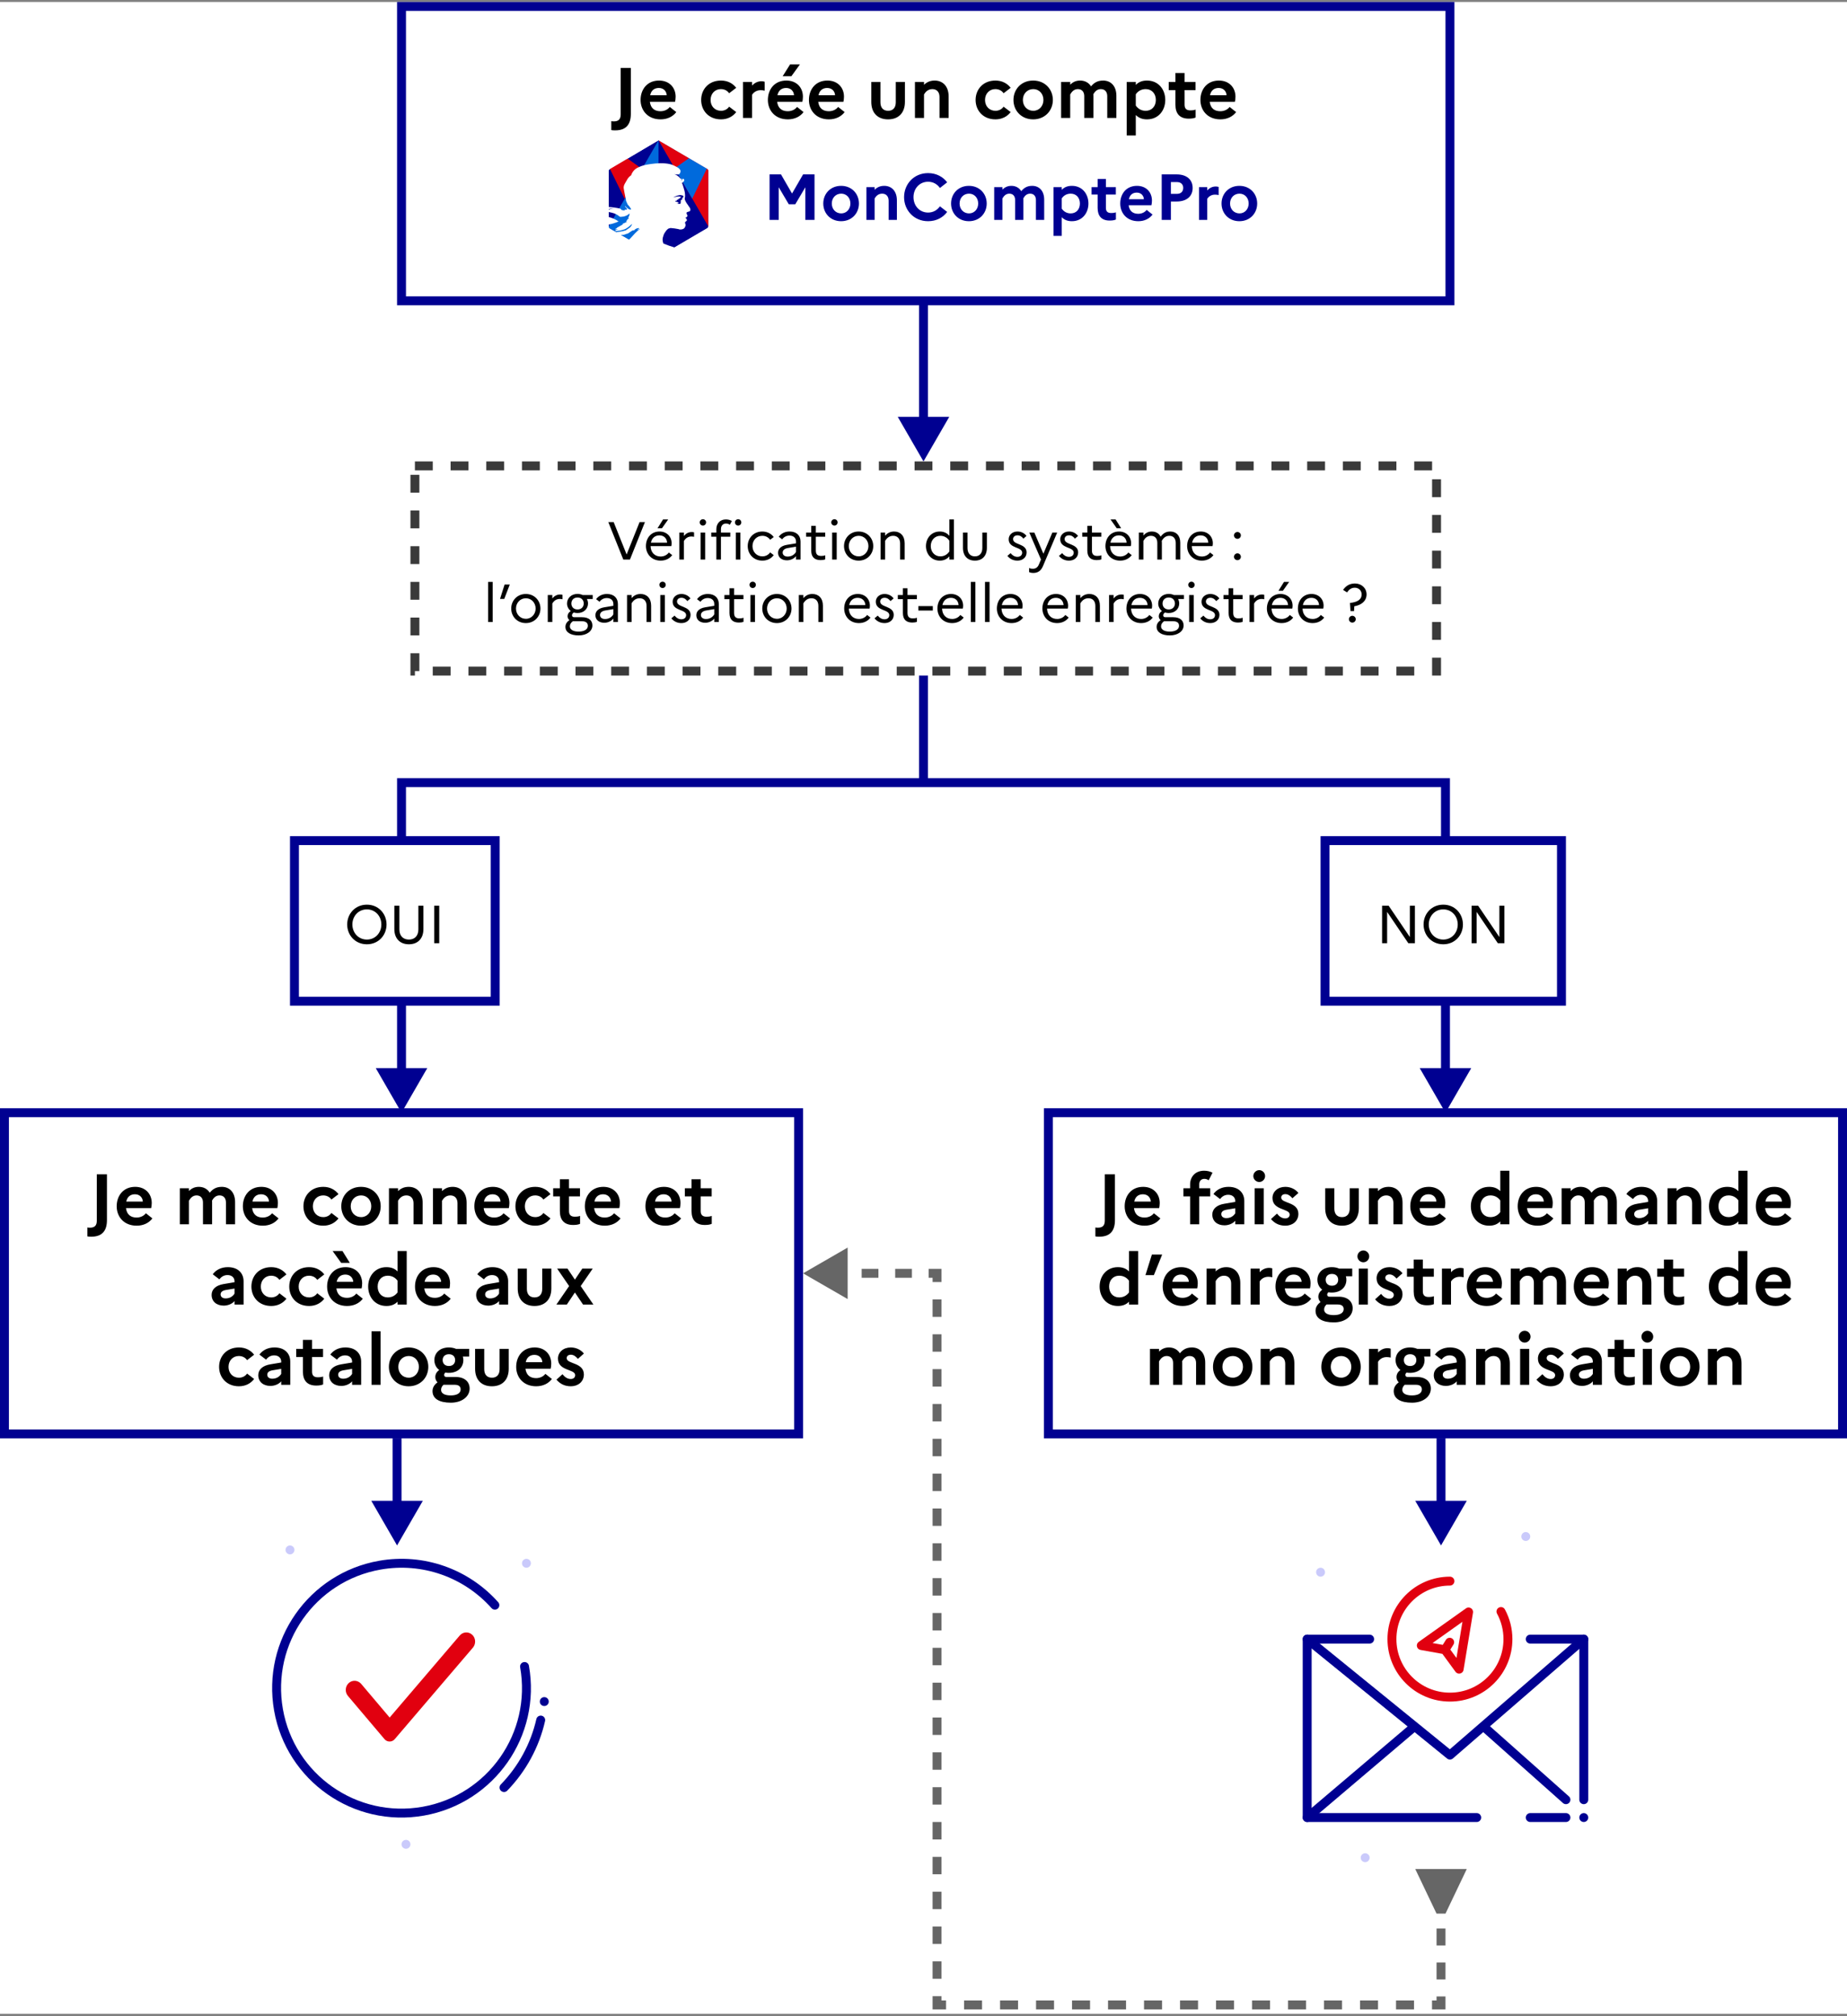<svg width="414" height="452" viewBox="0 0 414 452" fill="none" xmlns="http://www.w3.org/2000/svg">
<rect x="0" y="0" width="414" height="452" fill="#808080" stroke="none"/>
<g clip-path="url(#clip0_2619_98882)">
<rect width="414" height="451" transform="translate(0 0.438)" fill="white"/>
<path d="M141.401 25.51V15.238H139.129V25.622C139.129 26.774 138.601 27.206 137.593 27.206C137.369 27.206 137.177 27.19 137.017 27.158V29.158C137.241 29.222 137.545 29.222 137.913 29.222C140.249 29.222 141.401 27.99 141.401 25.51ZM151.585 25.126L150.129 23.974C149.697 24.55 148.929 24.934 148.049 24.934C146.785 24.934 145.857 24.326 145.665 22.822H151.313C151.377 22.55 151.441 22.134 151.441 21.686C151.441 19.574 149.969 18.054 147.729 18.054C145.089 18.054 143.585 20.022 143.585 22.406C143.585 24.758 145.201 26.758 148.065 26.758C149.585 26.758 150.833 26.134 151.585 25.126ZM147.681 19.718C148.817 19.718 149.409 20.534 149.441 21.35H145.729C145.953 20.294 146.641 19.718 147.681 19.718ZM161.611 24.838C160.251 24.838 159.275 23.83 159.275 22.406C159.275 20.998 160.251 19.974 161.579 19.974C162.411 19.974 163.051 20.342 163.435 20.902L165.019 19.686C164.267 18.694 163.083 18.054 161.611 18.054C158.827 18.054 157.163 20.054 157.163 22.406C157.163 24.758 158.827 26.758 161.611 26.758C163.083 26.758 164.267 26.118 165.019 25.126L163.435 23.91C163.051 24.47 162.411 24.838 161.611 24.838ZM166.536 26.438H168.568V21.27C168.872 20.758 169.512 20.214 170.504 20.214C170.872 20.214 171.144 20.262 171.4 20.326V18.326C171.208 18.262 170.968 18.214 170.696 18.214C169.784 18.214 169.096 18.63 168.568 19.174V18.374H166.536V26.438ZM177.381 17.094L179.301 14.438H177.093L175.429 17.094H177.381ZM180.117 25.126L178.661 23.974C178.229 24.55 177.461 24.934 176.581 24.934C175.317 24.934 174.389 24.326 174.197 22.822H179.845C179.909 22.55 179.973 22.134 179.973 21.686C179.973 19.574 178.501 18.054 176.261 18.054C173.621 18.054 172.117 20.022 172.117 22.406C172.117 24.758 173.733 26.758 176.597 26.758C178.117 26.758 179.365 26.134 180.117 25.126ZM176.213 19.718C177.349 19.718 177.941 20.534 177.973 21.35H174.261C174.485 20.294 175.173 19.718 176.213 19.718ZM189.32 25.126L187.864 23.974C187.432 24.55 186.664 24.934 185.784 24.934C184.52 24.934 183.592 24.326 183.4 22.822H189.048C189.112 22.55 189.176 22.134 189.176 21.686C189.176 19.574 187.704 18.054 185.464 18.054C182.824 18.054 181.32 20.022 181.32 22.406C181.32 24.758 182.936 26.758 185.8 26.758C187.32 26.758 188.568 26.134 189.32 25.126ZM185.416 19.718C186.552 19.718 187.144 20.534 187.176 21.35H183.464C183.688 20.294 184.376 19.718 185.416 19.718ZM200.786 22.95C200.786 24.118 200.178 24.838 199.074 24.838C197.954 24.838 197.346 24.118 197.346 22.95V18.374H195.298V22.854C195.298 25.27 196.69 26.758 199.058 26.758C201.426 26.758 202.834 25.27 202.834 22.854V18.374H200.786V22.95ZM205.083 26.438H207.115V21.174C207.419 20.662 207.963 19.974 208.987 19.974C209.979 19.974 210.587 20.646 210.587 21.718V26.438H212.635V21.638C212.635 19.254 211.243 18.054 209.499 18.054C208.427 18.054 207.675 18.47 207.115 19.014V18.374H205.083V26.438ZM223.127 24.838C221.767 24.838 220.791 23.83 220.791 22.406C220.791 20.998 221.767 19.974 223.095 19.974C223.927 19.974 224.567 20.342 224.951 20.902L226.535 19.686C225.783 18.694 224.599 18.054 223.127 18.054C220.343 18.054 218.679 20.054 218.679 22.406C218.679 24.758 220.343 26.758 223.127 26.758C224.599 26.758 225.783 26.118 226.535 25.126L224.951 23.91C224.567 24.47 223.927 24.838 223.127 24.838ZM231.579 18.054C228.955 18.054 227.163 19.99 227.163 22.406C227.163 24.822 228.955 26.758 231.579 26.758C234.203 26.758 235.995 24.822 235.995 22.406C235.995 19.99 234.203 18.054 231.579 18.054ZM231.611 24.838C230.267 24.838 229.275 23.814 229.275 22.406C229.275 20.998 230.267 19.974 231.611 19.974C232.907 19.974 233.883 20.998 233.883 22.406C233.883 23.798 232.907 24.838 231.611 24.838ZM237.849 26.438H239.881V21.174C240.185 20.662 240.665 19.974 241.593 19.974C242.505 19.974 243.033 20.582 243.033 21.558V26.438H245.081V21.478C245.081 21.35 245.081 21.238 245.065 21.126C245.385 20.582 245.865 19.974 246.745 19.974C247.657 19.974 248.185 20.582 248.185 21.558V26.438H250.233V21.478C250.233 19.206 248.921 18.054 247.257 18.054C245.897 18.054 245.129 18.662 244.553 19.366C244.025 18.502 243.129 18.054 242.105 18.054C241.113 18.054 240.425 18.454 239.881 18.982V18.374H237.849V26.438ZM252.552 30.374H254.584V25.782C255.208 26.406 255.992 26.758 257.096 26.758C259.656 26.758 261.192 24.758 261.192 22.406C261.192 20.054 259.656 18.054 257.096 18.054C255.992 18.054 255.208 18.406 254.584 19.03V18.374H252.552V30.374ZM256.808 19.974C258.184 19.974 259.08 20.998 259.08 22.406C259.08 23.814 258.184 24.838 256.808 24.838C255.88 24.838 255.128 24.438 254.584 23.67V21.142C255.096 20.39 255.864 19.974 256.808 19.974ZM263.47 23.494C263.47 25.462 264.43 26.598 266.446 26.598C267.118 26.598 267.598 26.518 267.998 26.342V24.566C267.726 24.678 267.358 24.742 266.798 24.742C265.998 24.742 265.518 24.39 265.518 23.494V20.198H267.982V18.374H265.518V16.358H263.47V18.374H261.966V20.198H263.47V23.494ZM277.07 25.126L275.614 23.974C275.182 24.55 274.414 24.934 273.534 24.934C272.27 24.934 271.342 24.326 271.15 22.822H276.798C276.862 22.55 276.926 22.134 276.926 21.686C276.926 19.574 275.454 18.054 273.214 18.054C270.574 18.054 269.07 20.022 269.07 22.406C269.07 24.758 270.686 26.758 273.55 26.758C275.07 26.758 276.318 26.134 277.07 25.126ZM273.166 19.718C274.302 19.718 274.894 20.534 274.926 21.35H271.214C271.438 20.294 272.126 19.718 273.166 19.718Z" fill="black"/>
<g clip-path="url(#clip1_2619_98882)">
<path d="M172.495 49.295H174.551V41.98L176.809 45.798H178.257L180.516 41.98V49.295H182.572V39.095H180.009L177.533 43.379L175.058 39.095H172.495V49.295ZM188.53 41.66C186.155 41.66 184.534 43.423 184.534 45.623C184.534 47.823 186.155 49.587 188.53 49.587C190.904 49.587 192.526 47.823 192.526 45.623C192.526 43.423 190.904 41.66 188.53 41.66ZM188.559 47.838C187.343 47.838 186.445 46.905 186.445 45.623C186.445 44.341 187.343 43.408 188.559 43.408C189.731 43.408 190.614 44.341 190.614 45.623C190.614 46.891 189.731 47.838 188.559 47.838ZM194.203 49.295H196.041V44.501C196.316 44.035 196.809 43.408 197.735 43.408C198.633 43.408 199.183 44.02 199.183 44.997V49.295H201.036V44.924C201.036 42.753 199.777 41.66 198.199 41.66C197.229 41.66 196.548 42.039 196.041 42.534V41.951H194.203V49.295ZM208.032 47.649C206.121 47.649 204.76 46.148 204.76 44.195C204.76 42.243 206.121 40.742 208.032 40.742C209.19 40.742 210.102 41.31 210.681 42.141L212.303 40.873C211.376 39.634 209.871 38.804 208.032 38.804C204.832 38.804 202.646 41.281 202.646 44.195C202.646 47.109 204.832 49.587 208.032 49.587C209.871 49.587 211.376 48.771 212.303 47.503L210.681 46.25C210.102 47.08 209.19 47.649 208.032 47.649ZM217.174 41.66C214.8 41.66 213.178 43.423 213.178 45.623C213.178 47.823 214.8 49.587 217.174 49.587C219.548 49.587 221.17 47.823 221.17 45.623C221.17 43.423 219.548 41.66 217.174 41.66ZM217.203 47.838C215.987 47.838 215.089 46.905 215.089 45.623C215.089 44.341 215.987 43.408 217.203 43.408C218.376 43.408 219.259 44.341 219.259 45.623C219.259 46.891 218.376 47.838 217.203 47.838ZM222.847 49.295H224.686V44.501C224.961 44.035 225.395 43.408 226.235 43.408C227.06 43.408 227.538 43.962 227.538 44.851V49.295H229.391V44.778C229.391 44.661 229.391 44.559 229.376 44.457C229.666 43.962 230.1 43.408 230.896 43.408C231.722 43.408 232.199 43.962 232.199 44.851V49.295H234.053V44.778C234.053 42.709 232.865 41.66 231.36 41.66C230.129 41.66 229.434 42.213 228.913 42.855C228.435 42.068 227.625 41.66 226.698 41.66C225.8 41.66 225.178 42.024 224.686 42.505V41.951H222.847V49.295ZM236.151 52.88H237.99V48.698C238.555 49.266 239.264 49.587 240.263 49.587C242.579 49.587 243.969 47.765 243.969 45.623C243.969 43.481 242.579 41.66 240.263 41.66C239.264 41.66 238.555 41.98 237.99 42.549V41.951H236.151V52.88ZM240.002 43.408C241.247 43.408 242.058 44.341 242.058 45.623C242.058 46.905 241.247 47.838 240.002 47.838C239.163 47.838 238.482 47.474 237.99 46.774V44.472C238.453 43.787 239.148 43.408 240.002 43.408ZM246.031 46.614C246.031 48.406 246.899 49.441 248.723 49.441C249.331 49.441 249.766 49.368 250.128 49.208V47.59C249.882 47.692 249.549 47.751 249.042 47.751C248.318 47.751 247.884 47.43 247.884 46.614V43.612H250.113V41.951H247.884V40.115H246.031V41.951H244.67V43.612H246.031V46.614ZM258.337 48.1L257.019 47.051C256.628 47.576 255.933 47.925 255.137 47.925C253.993 47.925 253.154 47.372 252.98 46.002H258.09C258.148 45.754 258.206 45.375 258.206 44.967C258.206 43.044 256.874 41.66 254.847 41.66C252.459 41.66 251.098 43.452 251.098 45.623C251.098 47.765 252.56 49.587 255.152 49.587C256.527 49.587 257.656 49.018 258.337 48.1ZM254.804 43.175C255.832 43.175 256.368 43.918 256.397 44.661H253.038C253.24 43.7 253.863 43.175 254.804 43.175ZM260.394 49.295H262.45V45.171H263.738C265.968 45.171 267.328 44.02 267.328 42.141C267.328 40.246 265.968 39.095 263.738 39.095H260.394V49.295ZM263.825 40.815C264.694 40.815 265.215 41.339 265.215 42.111C265.215 42.942 264.694 43.452 263.825 43.452H262.45V40.815H263.825ZM268.755 49.295H270.593V44.589C270.868 44.122 271.447 43.627 272.345 43.627C272.678 43.627 272.924 43.671 273.156 43.729V41.907C272.982 41.849 272.765 41.805 272.519 41.805C271.694 41.805 271.071 42.184 270.593 42.68V41.951H268.755V49.295ZM277.8 41.66C275.425 41.66 273.804 43.423 273.804 45.623C273.804 47.823 275.425 49.587 277.8 49.587C280.174 49.587 281.795 47.823 281.795 45.623C281.795 43.423 280.174 41.66 277.8 41.66ZM277.828 47.838C276.612 47.838 275.715 46.905 275.715 45.623C275.715 44.341 276.612 43.408 277.828 43.408C279.001 43.408 279.884 44.341 279.884 45.623C279.884 46.891 279.001 47.838 277.828 47.838Z" fill="#000091"/>
<path d="M158.559 37.858L147.607 31.445L136.655 37.92C136.588 37.959 136.531 38.016 136.492 38.084C136.453 38.152 136.432 38.229 136.432 38.308V50.834C136.436 50.912 136.458 50.988 136.497 51.055C136.536 51.123 136.59 51.18 136.655 51.222L147.605 57.578L158.557 51.143C158.622 51.101 158.676 51.044 158.715 50.977C158.754 50.91 158.776 50.834 158.781 50.756V38.249C158.781 38.169 158.761 38.092 158.722 38.023C158.683 37.955 158.626 37.898 158.559 37.858Z" fill="#000091"/>
<path d="M143.694 38.228L140.021 44.605L136.692 37.824L140.629 35.523L143.908 37.858L143.694 38.228ZM158.781 50.778V38.244C158.781 38.165 158.761 38.088 158.721 38.02C158.682 37.952 158.626 37.896 158.558 37.858L147.607 31.445" fill="#E1000F"/>
<path d="M136.433 50.778L147.608 31.445V57.582L136.655 51.222C136.59 51.18 136.536 51.123 136.497 51.055C136.458 50.988 136.436 50.912 136.432 50.834V38.308L136.433 50.778ZM154.452 35.452L158.438 37.784L155.159 44.547L151.225 37.721L154.452 35.452Z" fill="#006ADC"/>
<path d="M161.929 35.792L147.912 27.647C147.818 27.599 147.714 27.575 147.608 27.575C147.503 27.575 147.399 27.599 147.304 27.647L133.288 35.792C133.203 35.849 133.133 35.925 133.083 36.014C133.033 36.104 133.005 36.203 133 36.306V52.567C133.004 52.67 133.033 52.77 133.083 52.86C133.133 52.95 133.203 53.027 133.288 53.084L147.304 61.23C147.398 61.277 147.502 61.302 147.607 61.302C147.713 61.302 147.817 61.277 147.911 61.23L161.929 53.084C162.013 53.027 162.084 52.95 162.134 52.86C162.184 52.77 162.212 52.67 162.216 52.567V36.306C162.211 36.203 162.183 36.104 162.133 36.014C162.083 35.925 162.013 35.849 161.929 35.792ZM140.88 48.916H140.938C140.907 48.916 140.88 48.922 140.88 48.953C140.88 49.027 140.991 48.953 141.026 49.027C140.853 49.032 140.688 49.105 140.567 49.231C140.567 49.269 140.64 49.269 140.677 49.269C140.623 49.343 140.512 49.306 140.475 49.38C140.495 49.4 140.52 49.413 140.548 49.417C140.512 49.417 140.475 49.417 140.475 49.455V49.567C140.383 49.567 140.346 49.641 140.273 49.678C140.419 49.79 140.512 49.678 140.658 49.678C140.273 49.826 139.96 50.032 139.574 50.143C139.501 50.143 139.574 50.255 139.501 50.255C139.612 50.329 139.667 50.218 139.777 50.218C139.299 50.496 138.803 50.735 138.289 51.055C138.249 51.094 138.224 51.146 138.216 51.202H138.07C137.997 51.239 138.033 51.333 137.959 51.407C138.125 51.519 138.325 51.259 138.437 51.407C138.474 51.407 138.364 51.444 138.291 51.444C138.255 51.444 138.255 51.518 138.218 51.518H138.106C138.033 51.574 137.959 51.611 137.959 51.722C137.928 51.716 137.895 51.72 137.866 51.733C137.836 51.746 137.811 51.768 137.794 51.796C138.579 51.793 139.357 51.648 140.091 51.369C140.66 51.075 141.176 50.685 141.616 50.216C141.636 50.236 141.648 50.262 141.652 50.29C141.545 50.613 141.339 50.892 141.064 51.089C140.861 51.2 140.715 51.367 140.552 51.442C140.444 51.503 140.34 51.571 140.24 51.646C139.778 51.791 139.304 51.893 138.824 51.95L138.601 51.983C138.436 52.007 138.273 52.034 138.111 52.063L136.655 51.222C136.602 51.188 136.556 51.143 136.52 51.091C136.483 51.039 136.458 50.98 136.445 50.918C136.469 50.905 136.492 50.889 136.513 50.871C136.491 50.847 136.462 50.829 136.431 50.819V50.338C137.196 50.201 137.942 49.967 138.65 49.642C137.98 49.171 137.227 48.834 136.431 48.65V47.53C136.837 47.597 137.237 47.694 137.629 47.819C137.93 47.931 138.219 48.075 138.492 48.247C138.599 48.351 138.716 48.444 138.841 48.525C138.929 48.576 139.028 48.606 139.129 48.612C139.23 48.619 139.332 48.602 139.425 48.562H139.666C140.19 48.475 140.679 48.243 141.081 47.893C141.081 47.93 141.118 47.93 141.154 47.93C141.097 48.225 140.991 48.508 140.842 48.767C140.844 48.805 140.807 48.879 140.88 48.916ZM142.938 51.556C143.121 51.482 143.23 51.351 143.397 51.277C143.361 51.314 143.361 51.389 143.324 51.425C143.187 51.511 143.058 51.611 142.939 51.721C142.525 52.089 142.139 52.487 141.781 52.91C141.597 53.132 141.395 53.338 141.197 53.542C141.126 53.609 141.05 53.67 140.97 53.724L139.124 52.652C139.387 52.674 139.651 52.661 139.91 52.613C140.125 52.552 140.334 52.471 140.535 52.371V52.445C141.046 52.24 141.435 51.775 141.95 51.608C141.968 51.608 142.042 51.682 142.115 51.645C142.247 51.479 142.415 51.346 142.606 51.257C142.797 51.167 143.006 51.123 143.217 51.128C143.217 51.165 143.217 51.202 143.253 51.202H143.272C143.161 51.295 143.033 51.387 142.907 51.48C142.865 51.519 142.901 51.556 142.938 51.556ZM136.431 47V46.862C136.81 46.762 137.2 46.715 137.591 46.723C137.707 46.705 137.825 46.705 137.94 46.723C137.425 46.723 136.914 46.816 136.431 47ZM158.782 50.76C158.778 50.838 158.755 50.914 158.716 50.981C158.678 51.049 158.623 51.106 158.558 51.148L151.197 55.472C150.351 55.228 149.52 54.935 148.707 54.596C148.59 54.337 148.526 54.056 148.519 53.771C148.513 53.485 148.565 53.202 148.671 52.937C148.729 52.709 148.816 52.49 148.928 52.285C148.946 52.266 148.965 52.248 148.965 52.228C148.969 52.228 148.974 52.226 148.977 52.223C148.981 52.219 148.983 52.215 148.983 52.21C149.064 52.066 149.156 51.929 149.258 51.8L149.269 51.788L149.284 51.773L149.295 51.762C149.295 51.743 149.313 51.725 149.331 51.706C149.349 51.668 149.386 51.65 149.404 51.613C149.532 51.475 149.674 51.351 149.827 51.243C149.983 51.186 150.142 51.142 150.305 51.112C150.897 51.156 151.486 51.237 152.069 51.355C152.14 51.365 152.209 51.391 152.271 51.429C152.491 51.472 152.718 51.459 152.932 51.392C153.072 51.366 153.202 51.304 153.311 51.213C153.421 51.122 153.505 51.003 153.557 50.87C153.621 50.751 153.658 50.618 153.664 50.483C153.67 50.347 153.646 50.212 153.593 50.087C153.463 49.883 153.584 49.764 153.725 49.651L153.775 49.61C153.838 49.565 153.895 49.511 153.944 49.451C154.036 49.264 153.871 49.155 153.833 48.985C153.797 48.911 153.668 48.948 153.595 48.837C153.852 48.726 154.219 48.52 154.054 48.204C153.944 48.036 153.779 47.738 153.981 47.57C154.238 47.422 154.605 47.459 154.716 47.216C154.752 47.075 154.751 46.927 154.714 46.787C154.676 46.646 154.604 46.518 154.503 46.414L154.448 46.334C154.393 46.255 154.339 46.176 154.294 46.098C154.178 45.903 154.049 45.716 153.908 45.538C153.747 45.308 153.618 45.057 153.522 44.793C153.412 44.513 153.559 44.271 153.559 43.992C153.57 43.453 153.489 42.917 153.32 42.407C153.228 42.146 153.191 41.867 153.081 41.624C153.067 41.468 153.01 41.32 152.916 41.195C152.898 41.158 152.888 41.116 152.888 41.074C152.888 41.032 152.898 40.991 152.916 40.953C153.066 40.846 153.207 40.728 153.339 40.599C153.38 40.508 153.387 40.406 153.361 40.311C153.334 40.215 153.274 40.132 153.193 40.077C152.954 39.965 152.974 40.319 152.807 40.394H152.697C152.66 40.301 152.733 40.263 152.807 40.189C152.807 40.152 152.807 40.078 152.771 40.078C152.625 40.078 152.495 40.04 152.458 39.966C152.106 39.522 151.634 39.192 151.099 39.016C151.236 39.058 151.378 39.083 151.522 39.09C151.768 39.142 152.025 39.117 152.256 39.016C152.422 38.959 152.459 38.662 152.532 38.494C152.547 38.413 152.544 38.329 152.526 38.249C152.507 38.168 152.471 38.093 152.422 38.027C152.256 37.783 152.027 37.59 151.76 37.469C151.631 37.413 151.429 37.301 151.264 37.208C151.208 37.168 151.146 37.136 151.081 37.115C148.915 36.017 144.456 36.967 144.117 37.115H144.11C143.797 37.206 143.492 37.324 143.198 37.466C142.793 37.618 142.427 37.861 142.128 38.176C141.829 38.492 141.604 38.872 141.471 39.288C141.053 39.565 140.717 39.95 140.497 40.403C140.184 40.994 139.726 41.518 139.799 42.187C139.872 42.764 140.001 43.284 140.111 43.879C140.143 44.08 140.192 44.278 140.257 44.47C140.33 44.674 140.257 44.935 140.368 45.102C140.422 45.214 140.386 45.344 140.533 45.419V45.566C140.57 45.603 140.57 45.641 140.644 45.641V45.788C140.961 46.101 141.233 46.458 141.452 46.848C141.525 47.052 141.103 46.96 140.941 46.885C140.637 46.685 140.36 46.448 140.114 46.178C140.094 46.198 140.081 46.224 140.077 46.252C140.223 46.513 140.739 46.829 140.463 46.996C140.317 47.07 140.15 46.884 140.003 47.034C139.967 47.089 140.003 47.164 140.003 47.238C139.801 47.09 139.581 47.164 139.379 47.09C139.233 47.053 139.195 46.774 139.03 46.774C138.594 46.667 138.152 46.586 137.707 46.533C137.286 46.469 136.862 46.429 136.437 46.415V38.307C136.437 38.229 136.458 38.151 136.497 38.084C136.536 38.016 136.592 37.959 136.66 37.92L147.607 31.445L158.558 37.858C158.626 37.897 158.682 37.953 158.722 38.021C158.761 38.089 158.782 38.167 158.782 38.245V50.76ZM152.972 44.654C152.95 44.689 152.92 44.718 152.884 44.737C152.847 44.756 152.807 44.766 152.766 44.765C152.693 44.827 152.624 44.894 152.56 44.966C152.633 44.966 152.56 45.077 152.633 45.077C152.484 45.241 152.69 45.59 152.484 45.663C152.214 45.736 151.93 45.736 151.66 45.663C151.701 45.654 151.741 45.65 151.782 45.651H151.845C151.89 45.656 151.937 45.65 151.98 45.633C152.023 45.616 152.061 45.589 152.091 45.553V45.405C152.091 45.368 152.053 45.368 152.018 45.368C151.998 45.389 151.973 45.402 151.945 45.405C151.943 45.372 151.931 45.34 151.911 45.314C151.891 45.288 151.863 45.268 151.832 45.258C151.735 45.271 151.636 45.259 151.545 45.224C151.453 45.189 151.372 45.131 151.308 45.056C151.407 45.008 151.519 44.995 151.626 45.019C151.72 45.019 151.682 44.854 151.795 44.781H151.907C152.132 44.506 152.544 44.433 152.619 44.158C152.619 44.084 152.413 44.084 152.263 44.048C152.063 44.023 151.86 44.035 151.664 44.085C151.401 44.121 151.144 44.189 150.896 44.286C151.101 44.134 151.329 44.017 151.571 43.938C151.74 43.872 151.916 43.823 152.095 43.79L152.192 43.771L152.289 43.751C152.421 43.711 152.562 43.711 152.695 43.751C152.863 43.825 153.144 43.825 153.181 43.934C153.254 44.136 153.069 44.337 152.863 44.484C152.822 44.544 152.972 44.584 152.972 44.654Z" fill="white"/>
</g>
<rect x="90" y="1.438" width="235" height="66" stroke="#000091" stroke-width="2"/>
<path d="M136.351 117.038L139.711 125.438H141.199L144.559 117.038H143.359L140.455 124.298L137.551 117.038H136.351ZM148.371 118.43L149.775 116.438H148.623L147.375 118.43H148.371ZM150.675 124.442L149.919 123.854C149.523 124.394 148.863 124.754 148.083 124.754C146.787 124.754 145.863 123.878 145.827 122.426H150.471C150.507 122.258 150.543 122.03 150.543 121.79C150.543 120.302 149.475 119.15 147.831 119.15C145.959 119.15 144.783 120.578 144.783 122.414C144.783 124.178 146.043 125.678 148.083 125.678C149.211 125.678 150.111 125.198 150.675 124.442ZM147.807 120.014C148.875 120.014 149.487 120.758 149.523 121.646H145.899C146.115 120.602 146.811 120.014 147.807 120.014ZM152.271 125.438H153.291V121.286C153.663 120.674 154.179 120.266 154.971 120.266C155.211 120.266 155.391 120.29 155.571 120.338V119.342C155.427 119.294 155.247 119.27 155.055 119.27C154.287 119.27 153.735 119.618 153.291 120.146V119.39H152.271V125.438ZM157.557 117.818C157.953 117.818 158.265 117.494 158.265 117.098C158.265 116.714 157.953 116.39 157.557 116.39C157.161 116.39 156.837 116.714 156.837 117.098C156.837 117.494 157.161 117.818 157.557 117.818ZM157.041 125.438H158.061V119.39H157.041V125.438ZM159.425 119.39V120.314H160.565V125.438H161.597V120.314H163.697V119.39H161.597V118.622C161.597 117.83 162.053 117.362 162.737 117.362C163.085 117.362 163.361 117.47 163.589 117.638L164.045 116.786C163.709 116.594 163.265 116.438 162.713 116.438C161.393 116.438 160.565 117.362 160.565 118.646V119.39H159.425ZM165.455 117.818C165.851 117.818 166.163 117.494 166.163 117.098C166.163 116.714 165.851 116.39 165.455 116.39C165.059 116.39 164.735 116.714 164.735 117.098C164.735 117.494 165.059 117.818 165.455 117.818ZM164.939 125.438H165.959V119.39H164.939V125.438ZM170.899 124.718C169.591 124.718 168.667 123.71 168.667 122.414C168.667 121.13 169.591 120.11 170.887 120.11C171.643 120.11 172.255 120.47 172.627 120.998L173.431 120.386C172.867 119.642 171.979 119.15 170.887 119.15C168.883 119.15 167.599 120.65 167.599 122.414C167.599 124.178 168.883 125.678 170.887 125.678C171.991 125.678 172.867 125.198 173.431 124.442L172.627 123.83C172.255 124.358 171.643 124.718 170.899 124.718ZM176.392 125.606C177.172 125.606 177.964 125.258 178.42 124.67V125.438H179.44V121.382C179.44 120.05 178.528 119.15 176.992 119.15C175.936 119.15 175.084 119.594 174.556 120.314L175.324 120.902C175.696 120.386 176.26 120.062 176.956 120.062C177.82 120.062 178.42 120.542 178.42 121.382V121.802L176.38 122.138C175.096 122.354 174.4 123.002 174.4 123.914C174.4 124.946 175.204 125.606 176.392 125.606ZM175.432 123.878C175.432 123.362 175.804 122.99 176.632 122.846L178.42 122.546V123.734C178.024 124.382 177.364 124.766 176.56 124.766C175.852 124.766 175.432 124.394 175.432 123.878ZM181.834 123.41C181.834 124.886 182.59 125.558 183.934 125.558C184.366 125.558 184.69 125.51 184.978 125.39V124.478C184.75 124.574 184.474 124.622 184.078 124.622C183.346 124.622 182.866 124.358 182.866 123.41V120.314H184.966V119.39H182.866V117.878H181.834V119.39H180.694V120.314H181.834V123.41ZM187.041 117.818C187.437 117.818 187.749 117.494 187.749 117.098C187.749 116.714 187.437 116.39 187.041 116.39C186.645 116.39 186.321 116.714 186.321 117.098C186.321 117.494 186.645 117.818 187.041 117.818ZM186.525 125.438H187.545V119.39H186.525V125.438ZM192.461 119.15C190.505 119.15 189.185 120.65 189.185 122.414C189.185 124.178 190.505 125.678 192.461 125.678C194.405 125.678 195.737 124.178 195.737 122.414C195.737 120.65 194.405 119.15 192.461 119.15ZM192.473 124.718C191.177 124.718 190.253 123.674 190.253 122.414C190.253 121.154 191.177 120.11 192.473 120.11C193.733 120.11 194.657 121.154 194.657 122.414C194.657 123.662 193.733 124.718 192.473 124.718ZM197.377 125.438H198.397V121.25C198.781 120.614 199.333 120.11 200.209 120.11C201.145 120.11 201.757 120.734 201.757 121.814V125.438H202.777V121.778C202.777 120.062 201.769 119.15 200.413 119.15C199.513 119.15 198.889 119.534 198.397 120.074V119.39H197.377V125.438ZM207.548 122.414C207.548 124.178 208.76 125.678 210.656 125.678C211.556 125.678 212.264 125.33 212.804 124.718V125.438H213.824V116.438H212.804V120.11C212.264 119.498 211.556 119.15 210.656 119.15C208.76 119.15 207.548 120.65 207.548 122.414ZM208.628 122.414C208.628 121.13 209.492 120.11 210.776 120.11C211.604 120.11 212.336 120.506 212.804 121.226V123.602C212.36 124.31 211.616 124.718 210.776 124.718C209.492 124.718 208.628 123.698 208.628 122.414ZM220.187 122.846C220.187 124.034 219.539 124.718 218.531 124.718C217.499 124.718 216.863 124.034 216.863 122.846V119.39H215.843V122.81C215.843 124.622 216.887 125.678 218.519 125.678C220.163 125.678 221.207 124.622 221.207 122.81V119.39H220.187V122.846ZM225.803 124.61C226.355 125.294 227.111 125.678 228.071 125.678C229.199 125.678 230.099 124.97 230.111 123.842C230.111 121.778 227.075 122.21 227.075 120.854C227.075 120.386 227.423 120.002 228.071 120.002C228.599 120.002 229.055 120.29 229.379 120.746L230.087 120.146C229.667 119.558 228.923 119.15 228.059 119.15C226.895 119.15 226.091 119.93 226.091 120.878C226.091 123.014 229.115 122.534 229.115 123.89C229.115 124.418 228.731 124.826 228.059 124.826C227.447 124.826 226.943 124.526 226.523 123.998L225.803 124.61ZM233.779 126.902L236.959 119.39H235.879L233.875 124.13L231.847 119.39H230.719L233.335 125.426L232.867 126.53C232.555 127.274 232.075 127.502 231.463 127.502C231.175 127.502 230.899 127.442 230.671 127.334V128.246C230.935 128.378 231.235 128.438 231.643 128.438C232.663 128.438 233.359 127.91 233.779 126.902ZM237.358 124.61C237.91 125.294 238.666 125.678 239.626 125.678C240.754 125.678 241.654 124.97 241.666 123.842C241.666 121.778 238.63 122.21 238.63 120.854C238.63 120.386 238.978 120.002 239.626 120.002C240.154 120.002 240.61 120.29 240.934 120.746L241.642 120.146C241.222 119.558 240.478 119.15 239.614 119.15C238.45 119.15 237.646 119.93 237.646 120.878C237.646 123.014 240.67 122.534 240.67 123.89C240.67 124.418 240.286 124.826 239.614 124.826C239.002 124.826 238.498 124.526 238.078 123.998L237.358 124.61ZM243.721 123.41C243.721 124.886 244.477 125.558 245.821 125.558C246.253 125.558 246.577 125.51 246.865 125.39V124.478C246.637 124.574 246.361 124.622 245.965 124.622C245.233 124.622 244.753 124.358 244.753 123.41V120.314H246.853V119.39H244.753V117.878H243.721V119.39H242.581V120.314H243.721V123.41ZM250.323 118.43H251.307L250.059 116.438H248.919L250.323 118.43ZM253.671 124.442L252.915 123.854C252.519 124.394 251.859 124.754 251.079 124.754C249.783 124.754 248.859 123.878 248.823 122.426H253.467C253.503 122.258 253.539 122.03 253.539 121.79C253.539 120.302 252.471 119.15 250.827 119.15C248.955 119.15 247.779 120.578 247.779 122.414C247.779 124.178 249.039 125.678 251.079 125.678C252.207 125.678 253.107 125.198 253.671 124.442ZM250.803 120.014C251.871 120.014 252.483 120.758 252.519 121.646H248.895C249.111 120.602 249.807 120.014 250.803 120.014ZM255.268 125.438H256.288V121.25C256.636 120.626 257.152 120.11 257.98 120.11C258.856 120.11 259.408 120.686 259.408 121.694V125.438H260.428V121.658C260.428 121.514 260.416 121.382 260.404 121.25C260.799 120.542 261.34 120.11 262.108 120.11C262.972 120.11 263.536 120.686 263.536 121.694V125.438H264.556V121.658C264.556 120.014 263.608 119.15 262.312 119.15C261.268 119.15 260.632 119.654 260.152 120.314C259.78 119.546 259.06 119.15 258.184 119.15C257.344 119.15 256.744 119.522 256.288 120.05V119.39H255.268V125.438ZM271.987 124.442L271.231 123.854C270.835 124.394 270.175 124.754 269.395 124.754C268.099 124.754 267.175 123.878 267.139 122.426H271.783C271.819 122.258 271.855 122.03 271.855 121.79C271.855 120.302 270.787 119.15 269.143 119.15C267.271 119.15 266.095 120.578 266.095 122.414C266.095 124.178 267.355 125.678 269.395 125.678C270.523 125.678 271.423 125.198 271.987 124.442ZM269.119 120.014C270.187 120.014 270.799 120.758 270.835 121.646H267.211C267.427 120.602 268.123 120.014 269.119 120.014ZM277.37 120.782C277.802 120.782 278.138 120.434 278.138 120.014C278.138 119.594 277.802 119.258 277.37 119.258C276.938 119.258 276.59 119.594 276.59 120.014C276.59 120.434 276.938 120.782 277.37 120.782ZM277.37 125.57C277.802 125.57 278.138 125.234 278.138 124.814C278.138 124.394 277.802 124.046 277.37 124.046C276.938 124.046 276.59 124.394 276.59 124.814C276.59 125.234 276.938 125.57 277.37 125.57ZM109.41 139.438H110.43V130.438H109.41V139.438ZM113.029 134.254L114.265 131.038H113.101L112.081 134.254H113.029ZM117.865 133.15C115.909 133.15 114.589 134.65 114.589 136.414C114.589 138.178 115.909 139.678 117.865 139.678C119.809 139.678 121.141 138.178 121.141 136.414C121.141 134.65 119.809 133.15 117.865 133.15ZM117.877 138.718C116.581 138.718 115.657 137.674 115.657 136.414C115.657 135.154 116.581 134.11 117.877 134.11C119.137 134.11 120.061 135.154 120.061 136.414C120.061 137.662 119.137 138.718 117.877 138.718ZM122.781 139.438H123.801V135.286C124.173 134.674 124.689 134.266 125.481 134.266C125.721 134.266 125.901 134.29 126.081 134.338V133.342C125.937 133.294 125.757 133.27 125.565 133.27C124.797 133.27 124.245 133.618 123.801 134.146V133.39H122.781V139.438ZM126.738 140.53C126.738 141.742 127.914 142.438 129.702 142.438C131.514 142.438 132.786 141.49 132.786 140.218C132.786 139.138 132.042 138.358 130.446 138.358H128.718C128.346 138.358 128.214 138.178 128.214 137.926C128.214 137.698 128.358 137.482 128.61 137.302C128.862 137.374 129.15 137.422 129.45 137.422C130.902 137.422 131.802 136.438 131.802 135.286C131.802 134.926 131.718 134.578 131.55 134.278H132.858V133.39H130.614C130.29 133.234 129.894 133.138 129.45 133.138C128.01 133.138 127.098 134.122 127.098 135.286C127.098 135.958 127.41 136.57 127.938 136.966C127.47 137.266 127.218 137.662 127.218 138.142C127.218 138.466 127.362 138.79 127.638 139.006C127.038 139.426 126.738 139.918 126.738 140.53ZM129.462 136.618C128.562 136.618 128.07 136.03 128.07 135.286C128.07 134.542 128.562 133.942 129.462 133.942C130.338 133.942 130.842 134.542 130.842 135.286C130.842 136.018 130.338 136.618 129.462 136.618ZM127.734 140.41C127.734 139.93 127.986 139.57 128.406 139.258H130.362C131.442 139.258 131.766 139.714 131.766 140.29C131.766 141.082 130.962 141.586 129.69 141.586C128.49 141.586 127.734 141.142 127.734 140.41ZM135.453 139.606C136.233 139.606 137.025 139.258 137.481 138.67V139.438H138.501V135.382C138.501 134.05 137.589 133.15 136.053 133.15C134.997 133.15 134.145 133.594 133.617 134.314L134.385 134.902C134.757 134.386 135.321 134.062 136.017 134.062C136.881 134.062 137.481 134.542 137.481 135.382V135.802L135.441 136.138C134.157 136.354 133.461 137.002 133.461 137.914C133.461 138.946 134.265 139.606 135.453 139.606ZM134.493 137.878C134.493 137.362 134.865 136.99 135.693 136.846L137.481 136.546V137.734C137.085 138.382 136.425 138.766 135.621 138.766C134.913 138.766 134.493 138.394 134.493 137.878ZM140.547 139.438H141.567V135.25C141.951 134.614 142.503 134.11 143.379 134.11C144.315 134.11 144.927 134.734 144.927 135.814V139.438H145.947V135.778C145.947 134.062 144.939 133.15 143.583 133.15C142.683 133.15 142.059 133.534 141.567 134.074V133.39H140.547V139.438ZM148.516 131.818C148.912 131.818 149.224 131.494 149.224 131.098C149.224 130.714 148.912 130.39 148.516 130.39C148.12 130.39 147.796 130.714 147.796 131.098C147.796 131.494 148.12 131.818 148.516 131.818ZM148 139.438H149.02V133.39H148V139.438ZM150.481 138.61C151.033 139.294 151.789 139.678 152.749 139.678C153.877 139.678 154.777 138.97 154.789 137.842C154.789 135.778 151.753 136.21 151.753 134.854C151.753 134.386 152.101 134.002 152.749 134.002C153.277 134.002 153.733 134.29 154.057 134.746L154.765 134.146C154.345 133.558 153.601 133.15 152.737 133.15C151.573 133.15 150.769 133.93 150.769 134.878C150.769 137.014 153.793 136.534 153.793 137.89C153.793 138.418 153.409 138.826 152.737 138.826C152.125 138.826 151.621 138.526 151.201 137.998L150.481 138.61ZM158.07 139.606C158.85 139.606 159.642 139.258 160.098 138.67V139.438H161.118V135.382C161.118 134.05 160.206 133.15 158.67 133.15C157.614 133.15 156.762 133.594 156.234 134.314L157.002 134.902C157.374 134.386 157.938 134.062 158.634 134.062C159.498 134.062 160.098 134.542 160.098 135.382V135.802L158.058 136.138C156.774 136.354 156.078 137.002 156.078 137.914C156.078 138.946 156.882 139.606 158.07 139.606ZM157.11 137.878C157.11 137.362 157.482 136.99 158.31 136.846L160.098 136.546V137.734C159.702 138.382 159.042 138.766 158.238 138.766C157.53 138.766 157.11 138.394 157.11 137.878ZM163.512 137.41C163.512 138.886 164.268 139.558 165.612 139.558C166.044 139.558 166.368 139.51 166.656 139.39V138.478C166.428 138.574 166.152 138.622 165.756 138.622C165.024 138.622 164.544 138.358 164.544 137.41V134.314H166.644V133.39H164.544V131.878H163.512V133.39H162.372V134.314H163.512V137.41ZM168.719 131.818C169.115 131.818 169.427 131.494 169.427 131.098C169.427 130.714 169.115 130.39 168.719 130.39C168.323 130.39 167.999 130.714 167.999 131.098C167.999 131.494 168.323 131.818 168.719 131.818ZM168.203 139.438H169.223V133.39H168.203V139.438ZM174.139 133.15C172.183 133.15 170.863 134.65 170.863 136.414C170.863 138.178 172.183 139.678 174.139 139.678C176.083 139.678 177.415 138.178 177.415 136.414C177.415 134.65 176.083 133.15 174.139 133.15ZM174.151 138.718C172.855 138.718 171.931 137.674 171.931 136.414C171.931 135.154 172.855 134.11 174.151 134.11C175.411 134.11 176.335 135.154 176.335 136.414C176.335 137.662 175.411 138.718 174.151 138.718ZM179.055 139.438H180.075V135.25C180.459 134.614 181.011 134.11 181.887 134.11C182.823 134.11 183.435 134.734 183.435 135.814V139.438H184.455V135.778C184.455 134.062 183.447 133.15 182.091 133.15C181.191 133.15 180.567 133.534 180.075 134.074V133.39H179.055V139.438ZM195.118 138.442L194.362 137.854C193.966 138.394 193.306 138.754 192.526 138.754C191.23 138.754 190.306 137.878 190.27 136.426H194.914C194.95 136.258 194.986 136.03 194.986 135.79C194.986 134.302 193.918 133.15 192.274 133.15C190.402 133.15 189.226 134.578 189.226 136.414C189.226 138.178 190.486 139.678 192.526 139.678C193.654 139.678 194.554 139.198 195.118 138.442ZM192.25 134.014C193.318 134.014 193.93 134.758 193.966 135.646H190.342C190.558 134.602 191.254 134.014 192.25 134.014ZM196.02 138.61C196.572 139.294 197.328 139.678 198.288 139.678C199.416 139.678 200.316 138.97 200.328 137.842C200.328 135.778 197.292 136.21 197.292 134.854C197.292 134.386 197.64 134.002 198.288 134.002C198.816 134.002 199.272 134.29 199.596 134.746L200.304 134.146C199.884 133.558 199.14 133.15 198.276 133.15C197.112 133.15 196.308 133.93 196.308 134.878C196.308 137.014 199.332 136.534 199.332 137.89C199.332 138.418 198.948 138.826 198.276 138.826C197.664 138.826 197.16 138.526 196.74 137.998L196.02 138.61ZM202.383 137.41C202.383 138.886 203.139 139.558 204.483 139.558C204.915 139.558 205.239 139.51 205.527 139.39V138.478C205.299 138.574 205.023 138.622 204.627 138.622C203.895 138.622 203.415 138.358 203.415 137.41V134.314H205.515V133.39H203.415V131.878H202.383V133.39H201.243V134.314H202.383V137.41ZM205.847 135.874V136.858H209.087V135.874H205.847ZM216.013 138.442L215.257 137.854C214.861 138.394 214.201 138.754 213.421 138.754C212.125 138.754 211.201 137.878 211.165 136.426H215.809C215.845 136.258 215.881 136.03 215.881 135.79C215.881 134.302 214.813 133.15 213.169 133.15C211.297 133.15 210.121 134.578 210.121 136.414C210.121 138.178 211.381 139.678 213.421 139.678C214.549 139.678 215.449 139.198 216.013 138.442ZM213.145 134.014C214.213 134.014 214.825 134.758 214.861 135.646H211.237C211.453 134.602 212.149 134.014 213.145 134.014ZM217.609 139.438H218.629V130.438H217.609V139.438ZM220.785 139.438H221.805V130.438H220.785V139.438ZM229.337 138.442L228.581 137.854C228.185 138.394 227.525 138.754 226.745 138.754C225.449 138.754 224.525 137.878 224.489 136.426H229.133C229.169 136.258 229.205 136.03 229.205 135.79C229.205 134.302 228.137 133.15 226.493 133.15C224.621 133.15 223.445 134.578 223.445 136.414C223.445 138.178 224.705 139.678 226.745 139.678C227.873 139.678 228.773 139.198 229.337 138.442ZM226.469 134.014C227.537 134.014 228.149 134.758 228.185 135.646H224.561C224.777 134.602 225.473 134.014 226.469 134.014ZM239.544 138.442L238.788 137.854C238.392 138.394 237.732 138.754 236.952 138.754C235.656 138.754 234.732 137.878 234.696 136.426H239.34C239.376 136.258 239.412 136.03 239.412 135.79C239.412 134.302 238.344 133.15 236.7 133.15C234.828 133.15 233.652 134.578 233.652 136.414C233.652 138.178 234.912 139.678 236.952 139.678C238.08 139.678 238.98 139.198 239.544 138.442ZM236.676 134.014C237.744 134.014 238.356 134.758 238.392 135.646H234.768C234.984 134.602 235.68 134.014 236.676 134.014ZM241.141 139.438H242.161V135.25C242.545 134.614 243.097 134.11 243.973 134.11C244.909 134.11 245.521 134.734 245.521 135.814V139.438H246.541V135.778C246.541 134.062 245.533 133.15 244.177 133.15C243.277 133.15 242.653 133.534 242.161 134.074V133.39H241.141V139.438ZM248.594 139.438H249.614V135.286C249.986 134.674 250.502 134.266 251.294 134.266C251.534 134.266 251.714 134.29 251.894 134.338V133.342C251.75 133.294 251.57 133.27 251.378 133.27C250.61 133.27 250.058 133.618 249.614 134.146V133.39H248.594V139.438ZM258.376 138.442L257.62 137.854C257.224 138.394 256.564 138.754 255.784 138.754C254.488 138.754 253.564 137.878 253.528 136.426H258.172C258.208 136.258 258.244 136.03 258.244 135.79C258.244 134.302 257.176 133.15 255.532 133.15C253.66 133.15 252.484 134.578 252.484 136.414C252.484 138.178 253.744 139.678 255.784 139.678C256.912 139.678 257.812 139.198 258.376 138.442ZM255.508 134.014C256.576 134.014 257.188 134.758 257.224 135.646H253.6C253.816 134.602 254.512 134.014 255.508 134.014ZM259.253 140.53C259.253 141.742 260.429 142.438 262.217 142.438C264.029 142.438 265.301 141.49 265.301 140.218C265.301 139.138 264.557 138.358 262.961 138.358H261.233C260.861 138.358 260.729 138.178 260.729 137.926C260.729 137.698 260.873 137.482 261.125 137.302C261.377 137.374 261.665 137.422 261.965 137.422C263.417 137.422 264.317 136.438 264.317 135.286C264.317 134.926 264.233 134.578 264.065 134.278H265.373V133.39H263.129C262.805 133.234 262.409 133.138 261.965 133.138C260.525 133.138 259.613 134.122 259.613 135.286C259.613 135.958 259.925 136.57 260.453 136.966C259.985 137.266 259.733 137.662 259.733 138.142C259.733 138.466 259.877 138.79 260.153 139.006C259.553 139.426 259.253 139.918 259.253 140.53ZM261.977 136.618C261.077 136.618 260.585 136.03 260.585 135.286C260.585 134.542 261.077 133.942 261.977 133.942C262.853 133.942 263.357 134.542 263.357 135.286C263.357 136.018 262.853 136.618 261.977 136.618ZM260.249 140.41C260.249 139.93 260.501 139.57 260.921 139.258H262.877C263.957 139.258 264.281 139.714 264.281 140.29C264.281 141.082 263.477 141.586 262.205 141.586C261.005 141.586 260.249 141.142 260.249 140.41ZM267.063 131.818C267.459 131.818 267.771 131.494 267.771 131.098C267.771 130.714 267.459 130.39 267.063 130.39C266.667 130.39 266.343 130.714 266.343 131.098C266.343 131.494 266.667 131.818 267.063 131.818ZM266.547 139.438H267.567V133.39H266.547V139.438ZM269.028 138.61C269.58 139.294 270.336 139.678 271.296 139.678C272.424 139.678 273.324 138.97 273.336 137.842C273.336 135.778 270.3 136.21 270.3 134.854C270.3 134.386 270.648 134.002 271.296 134.002C271.824 134.002 272.28 134.29 272.604 134.746L273.312 134.146C272.892 133.558 272.148 133.15 271.284 133.15C270.12 133.15 269.316 133.93 269.316 134.878C269.316 137.014 272.34 136.534 272.34 137.89C272.34 138.418 271.956 138.826 271.284 138.826C270.672 138.826 270.168 138.526 269.748 137.998L269.028 138.61ZM275.391 137.41C275.391 138.886 276.147 139.558 277.491 139.558C277.923 139.558 278.247 139.51 278.535 139.39V138.478C278.307 138.574 278.031 138.622 277.635 138.622C276.903 138.622 276.423 138.358 276.423 137.41V134.314H278.523V133.39H276.423V131.878H275.391V133.39H274.251V134.314H275.391V137.41ZM280.082 139.438H281.102V135.286C281.474 134.674 281.99 134.266 282.782 134.266C283.022 134.266 283.202 134.29 283.382 134.338V133.342C283.238 133.294 283.058 133.27 282.866 133.27C282.098 133.27 281.546 133.618 281.102 134.146V133.39H280.082V139.438ZM287.56 132.43L288.964 130.438H287.812L286.564 132.43H287.56ZM289.864 138.442L289.108 137.854C288.712 138.394 288.052 138.754 287.272 138.754C285.976 138.754 285.052 137.878 285.016 136.426H289.66C289.696 136.258 289.732 136.03 289.732 135.79C289.732 134.302 288.664 133.15 287.02 133.15C285.148 133.15 283.972 134.578 283.972 136.414C283.972 138.178 285.232 139.678 287.272 139.678C288.4 139.678 289.3 139.198 289.864 138.442ZM286.996 134.014C288.064 134.014 288.676 134.758 288.712 135.646H285.088C285.304 134.602 286 134.014 286.996 134.014ZM296.813 138.442L296.057 137.854C295.661 138.394 295.001 138.754 294.221 138.754C292.925 138.754 292.001 137.878 291.965 136.426H296.609C296.645 136.258 296.681 136.03 296.681 135.79C296.681 134.302 295.613 133.15 293.969 133.15C292.097 133.15 290.921 134.578 290.921 136.414C290.921 138.178 292.181 139.678 294.221 139.678C295.349 139.678 296.249 139.198 296.813 138.442ZM293.945 134.014C295.013 134.014 295.625 134.758 295.661 135.646H292.037C292.253 134.602 292.949 134.014 293.945 134.014ZM302.712 136.99H303.504L303.564 135.91C305.172 135.634 306.312 134.722 306.312 133.246C306.312 131.83 305.16 130.798 303.72 130.798C302.484 130.798 301.668 131.35 301.044 132.238L301.932 132.79C302.436 132.094 302.94 131.746 303.684 131.746C304.56 131.746 305.208 132.394 305.208 133.258C305.208 134.398 304.284 134.974 302.592 135.166L302.712 136.99ZM303.12 139.57C303.54 139.57 303.888 139.222 303.888 138.802C303.888 138.394 303.54 138.046 303.12 138.046C302.7 138.046 302.352 138.394 302.352 138.802C302.352 139.222 302.7 139.57 303.12 139.57Z" fill="black"/>
<rect x="93" y="104.438" width="229" height="46" stroke="#3A3A3A" stroke-width="2" stroke-dasharray="4 4"/>
<path fill-rule="evenodd" clip-rule="evenodd" d="M118 351.438C117.449 351.438 117 350.989 117 350.438C117 349.887 117.449 349.438 118 349.438C118.551 349.438 119 349.887 119 350.438C119 350.989 118.551 351.438 118 351.438Z" fill="#CACAFB"/>
<path fill-rule="evenodd" clip-rule="evenodd" d="M91 414.438C90.449 414.438 90 413.989 90 413.438C90 412.887 90.449 412.438 91 412.438C91.551 412.438 92 412.887 92 413.438C92 413.989 91.551 414.438 91 414.438Z" fill="#CACAFB"/>
<path fill-rule="evenodd" clip-rule="evenodd" d="M65 348.438C64.449 348.438 64 347.989 64 347.438C64 346.887 64.449 346.438 65 346.438C65.551 346.438 66 346.887 66 347.438C66 347.989 65.551 348.438 65 348.438Z" fill="#CACAFB"/>
<path fill-rule="evenodd" clip-rule="evenodd" d="M87.339 385.017L80.957 377.473L80.834 377.341C80.072 376.604 78.915 376.591 78.153 377.302C77.35 378.052 77.278 379.334 77.99 380.176L86.187 389.863C86.239 389.925 86.296 389.982 86.358 390.035C86.987 390.573 87.934 390.498 88.472 389.868L106.003 369.345L106.114 369.203C106.712 368.342 106.599 367.173 105.854 366.47C105.039 365.703 103.778 365.774 103.049 366.627L87.339 385.017Z" fill="#E1000F"/>
<path d="M61.441 383.474C58.659 367.701 69.191 352.66 84.964 349.879C94.985 348.112 105.029 351.706 111.674 359.164C112.041 359.577 112.005 360.209 111.592 360.576C111.18 360.943 110.548 360.907 110.18 360.495C103.992 353.549 94.642 350.203 85.311 351.848C70.626 354.438 60.821 368.441 63.41 383.126C65.999 397.812 80.003 407.617 94.689 405.028C109.374 402.438 119.179 388.435 116.59 373.749C116.494 373.206 116.857 372.687 117.401 372.591C117.945 372.495 118.463 372.858 118.559 373.402C121.341 389.175 110.809 404.216 95.036 406.997C79.263 409.779 64.222 399.247 61.441 383.474Z" fill="#000091"/>
<path d="M120.224 385.362C120.347 384.824 120.883 384.487 121.421 384.61C121.96 384.733 122.297 385.269 122.174 385.807C120.829 391.703 117.882 397.088 113.693 401.409C113.308 401.805 112.675 401.815 112.279 401.43C111.882 401.046 111.873 400.413 112.257 400.016C116.193 395.957 118.961 390.899 120.224 385.362Z" fill="#000091"/>
<path d="M122 380.438C121.448 380.438 121 380.886 121 381.438C121 381.99 121.448 382.438 122 382.438C122.552 382.438 123 381.99 123 381.438C123 380.886 122.552 380.438 122 380.438Z" fill="#000091"/>
<path d="M324 428.975L328.773 418.975H317.227L322 428.975H324ZM323 449.438V450.438H324V449.438H323ZM210.038 449.438H209.038V450.438H210.038V449.438ZM210.038 285.438H211.038V284.438H210.038V285.438ZM180 285.438L190 291.211V279.664L180 285.438ZM185.632 286.438H189.387V284.438H185.632V286.438ZM193.141 286.438H196.896V284.438H193.141V286.438ZM200.651 286.438H204.406V284.438H200.651V286.438ZM208.16 286.438H210.038V284.438H208.16V286.438ZM209.038 285.438V287.39H211.038V285.438H209.038ZM209.038 291.295V295.2H211.038V291.295H209.038ZM209.038 299.105V303.009H211.038V299.105H209.038ZM209.038 306.914V310.819H211.038V306.914H209.038ZM209.038 314.724V318.628H211.038V314.724H209.038ZM209.038 322.533V326.438H211.038V322.533H209.038ZM209.038 330.343V334.248H211.038V330.343H209.038ZM209.038 338.152V342.057H211.038V338.152H209.038ZM209.038 345.962V349.867H211.038V345.962H209.038ZM209.038 353.771V357.676H211.038V353.771H209.038ZM209.038 361.581V365.486H211.038V361.581H209.038ZM209.038 369.39V373.295H211.038V369.39H209.038ZM209.038 377.2V381.105H211.038V377.2H209.038ZM209.038 385.009V388.914H211.038V385.009H209.038ZM209.038 392.819V396.724H211.038V392.819H209.038ZM209.038 400.628V404.533H211.038V400.628H209.038ZM209.038 408.438V412.343H211.038V408.438H209.038ZM209.038 416.248V420.152H211.038V416.248H209.038ZM209.038 424.057V427.962H211.038V424.057H209.038ZM209.038 431.867V435.771H211.038V431.867H209.038ZM209.038 439.676V443.581H211.038V439.676H209.038ZM209.038 447.486V449.438H211.038V447.486H209.038ZM210.038 450.438H212.055V448.438H210.038V450.438ZM216.089 450.438H220.124V448.438H216.089V450.438ZM224.158 450.438H228.192V448.438H224.158V450.438ZM232.227 450.438H236.261V448.438H232.227V450.438ZM240.295 450.438H244.33V448.438H240.295V450.438ZM248.364 450.438H252.399V448.438H248.364V450.438ZM256.433 450.438H260.467V448.438H256.433V450.438ZM264.502 450.438H268.536V448.438H264.502V450.438ZM272.57 450.438H276.605V448.438H272.57V450.438ZM280.639 450.438H284.674V448.438H280.639V450.438ZM288.708 450.438H292.742V448.438H288.708V450.438ZM296.777 450.438H300.811V448.438H296.777V450.438ZM304.845 450.438H308.88V448.438H304.845V450.438ZM312.914 450.438H316.948V448.438H312.914V450.438ZM320.983 450.438H323V448.438H320.983V450.438ZM324 449.438V447.534H322V449.438H324ZM324 443.726V439.918H322V443.726H324ZM324 436.11V432.302H322V436.11H324ZM324 428.495V424.687H322V428.495H324Z" fill="#666666"/>
<path fill-rule="evenodd" clip-rule="evenodd" d="M342 345.438C341.449 345.438 341 344.989 341 344.438C341 343.887 341.449 343.438 342 343.438C342.551 343.438 343 343.887 343 344.438C343 344.989 342.551 345.438 342 345.438Z" fill="#CACAFB"/>
<path fill-rule="evenodd" clip-rule="evenodd" d="M306 417.438C305.449 417.438 305 416.989 305 416.438C305 415.887 305.449 415.438 306 415.438C306.551 415.438 307 415.887 307 416.438C307 416.989 306.551 417.438 306 417.438Z" fill="#CACAFB"/>
<path fill-rule="evenodd" clip-rule="evenodd" d="M296 353.438C295.449 353.438 295 352.989 295 352.438C295 351.887 295.449 351.438 296 351.438C296.551 351.438 297 351.887 297 352.438C297 352.989 296.551 353.438 296 353.438Z" fill="#CACAFB"/>
<path d="M325 353.438C325.552 353.438 326 353.886 326 354.438C326 354.99 325.552 355.438 325 355.438C318.373 355.438 313 360.811 313 367.438C313 374.065 318.373 379.438 325 379.438C331.627 379.438 337 374.065 337 367.438C337 365.415 336.5 363.466 335.557 361.728C335.294 361.242 335.474 360.635 335.96 360.372C336.445 360.109 337.052 360.289 337.315 360.774C338.415 362.804 339 365.08 339 367.438C339 375.17 332.732 381.438 325 381.438C317.268 381.438 311 375.17 311 367.438C311 359.706 317.268 353.438 325 353.438Z" fill="#E1000F"/>
<path fill-rule="evenodd" clip-rule="evenodd" d="M317.917 368.129L318.002 368.062L328.601 360.535C329.326 360.02 330.312 360.636 330.167 361.513L328.048 374.339C327.904 375.213 326.778 375.482 326.254 374.767L323.31 370.744L318.404 369.861C317.568 369.711 317.302 368.667 317.917 368.129ZM326.463 371.664L327.802 363.555L321.101 368.314L323.391 368.726L324.092 367.604C324.385 367.136 325.002 366.993 325.47 367.286C325.905 367.558 326.059 368.109 325.844 368.562L325.788 368.664L325.087 369.785L326.463 371.664Z" fill="#E1000F"/>
<path d="M351 406.438C351.552 406.438 352 406.886 352 407.438C352 407.951 351.614 408.373 351.117 408.431L351 408.438H343C342.448 408.438 342 407.99 342 407.438C342 406.925 342.386 406.502 342.883 406.445L343 406.438H351Z" fill="#000091"/>
<path d="M316.067 386.548C316.476 386.177 317.108 386.207 317.48 386.615C317.823 386.993 317.823 387.561 317.5 387.938L317.412 388.028L293.673 408.178C293.264 408.549 292.632 408.519 292.26 408.111C291.917 407.733 291.916 407.166 292.24 406.788L292.327 406.698L316.067 386.548Z" fill="#000091"/>
<path d="M355 366.438C355.513 366.438 355.936 366.824 355.993 367.321L356 367.438V403.438C356 403.99 355.552 404.438 355 404.438C354.487 404.438 354.064 404.052 354.007 403.555L354 403.438V368.438H343C342.487 368.438 342.064 368.052 342.007 367.555L342 367.438C342 366.925 342.386 366.502 342.883 366.445L343 366.438H355Z" fill="#000091"/>
<path d="M307 366.438C307.552 366.438 308 366.886 308 367.438C308 367.951 307.614 368.373 307.117 368.431L307 368.438H294V406.438H331C331.513 406.438 331.936 406.824 331.993 407.321L332 407.438C332 407.951 331.614 408.373 331.117 408.431L331 408.438H293C292.487 408.438 292.064 408.052 292.007 407.555L292 407.438V367.438C292 366.925 292.386 366.502 292.883 366.445L293 366.438H307Z" fill="#000091"/>
<path d="M354 407.438C354 406.886 354.448 406.438 355 406.438C355.552 406.438 356 406.886 356 407.438C356 407.99 355.552 408.438 355 408.438C354.448 408.438 354 407.99 354 407.438Z" fill="#000091"/>
<path d="M354.345 366.682C354.762 366.321 355.394 366.366 355.756 366.783C356.09 367.168 356.077 367.736 355.745 368.106L355.655 368.194L325.655 394.194C325.322 394.483 324.843 394.516 324.476 394.29L324.369 394.214L292.369 368.214C291.941 367.866 291.876 367.236 292.224 366.807C292.545 366.412 293.107 366.326 293.528 366.589L293.631 366.662L324.979 392.132L354.345 366.682Z" fill="#000091"/>
<path d="M333.664 386.691C333.252 386.324 332.62 386.361 332.253 386.774C331.914 387.155 331.92 387.723 332.247 388.096L332.336 388.185L350.336 404.185C350.748 404.552 351.381 404.515 351.747 404.102C352.086 403.721 352.08 403.153 351.753 402.78L351.664 402.691L333.664 386.691Z" fill="#000091"/>
<path d="M207 103.438L212.774 93.438L201.226 93.438L207 103.438ZM206 67.438L206 94.438L208 94.438L208 67.438L206 67.438Z" fill="#000091"/>
<path d="M207 151.438L207 174.938" stroke="#000091" stroke-width="2"/>
<path d="M89 346.438L94.773 336.438L83.227 336.438L89 346.438ZM88 322.438L88 337.438L90 337.438L90 322.438L88 322.438Z" fill="#000091"/>
<path d="M323 346.438L328.774 336.438L317.226 336.438L323 346.438ZM322 322.438L322 337.438L324 337.438L324 322.438L322 322.438Z" fill="#000091"/>
<path d="M23.971 273.51V263.238H21.699V273.622C21.699 274.774 21.171 275.206 20.163 275.206C19.939 275.206 19.747 275.19 19.587 275.158V277.158C19.811 277.222 20.115 277.222 20.483 277.222C22.819 277.222 23.971 275.99 23.971 273.51ZM34.156 273.126L32.7 271.974C32.268 272.55 31.5 272.934 30.62 272.934C29.356 272.934 28.428 272.326 28.236 270.822H33.884C33.948 270.55 34.012 270.134 34.012 269.686C34.012 267.574 32.54 266.054 30.3 266.054C27.66 266.054 26.156 268.022 26.156 270.406C26.156 272.758 27.772 274.758 30.636 274.758C32.156 274.758 33.404 274.134 34.156 273.126ZM30.252 267.718C31.388 267.718 31.98 268.534 32.012 269.35H28.3C28.524 268.294 29.212 267.718 30.252 267.718ZM40.31 274.438H42.342V269.174C42.646 268.662 43.126 267.974 44.054 267.974C44.966 267.974 45.494 268.582 45.494 269.558V274.438H47.542V269.478C47.542 269.35 47.542 269.238 47.526 269.126C47.846 268.582 48.326 267.974 49.206 267.974C50.118 267.974 50.646 268.582 50.646 269.558V274.438H52.694V269.478C52.694 267.206 51.382 266.054 49.718 266.054C48.358 266.054 47.59 266.662 47.014 267.366C46.486 266.502 45.59 266.054 44.566 266.054C43.574 266.054 42.886 266.454 42.342 266.982V266.374H40.31V274.438ZM62.437 273.126L60.981 271.974C60.549 272.55 59.781 272.934 58.901 272.934C57.637 272.934 56.709 272.326 56.517 270.822H62.165C62.229 270.55 62.293 270.134 62.293 269.686C62.293 267.574 60.821 266.054 58.581 266.054C55.941 266.054 54.437 268.022 54.437 270.406C54.437 272.758 56.053 274.758 58.917 274.758C60.437 274.758 61.685 274.134 62.437 273.126ZM58.533 267.718C59.669 267.718 60.261 268.534 60.293 269.35H56.581C56.805 268.294 57.493 267.718 58.533 267.718ZM72.463 272.838C71.103 272.838 70.127 271.83 70.127 270.406C70.127 268.998 71.103 267.974 72.431 267.974C73.263 267.974 73.903 268.342 74.287 268.902L75.871 267.686C75.119 266.694 73.935 266.054 72.463 266.054C69.679 266.054 68.015 268.054 68.015 270.406C68.015 272.758 69.679 274.758 72.463 274.758C73.935 274.758 75.119 274.118 75.871 273.126L74.287 271.91C73.903 272.47 73.263 272.838 72.463 272.838ZM80.915 266.054C78.291 266.054 76.499 267.99 76.499 270.406C76.499 272.822 78.291 274.758 80.915 274.758C83.539 274.758 85.331 272.822 85.331 270.406C85.331 267.99 83.539 266.054 80.915 266.054ZM80.947 272.838C79.603 272.838 78.611 271.814 78.611 270.406C78.611 268.998 79.603 267.974 80.947 267.974C82.243 267.974 83.219 268.998 83.219 270.406C83.219 271.798 82.243 272.838 80.947 272.838ZM87.185 274.438H89.217V269.174C89.521 268.662 90.065 267.974 91.089 267.974C92.081 267.974 92.689 268.646 92.689 269.718V274.438H94.737V269.638C94.737 267.254 93.345 266.054 91.601 266.054C90.529 266.054 89.777 266.47 89.217 267.014V266.374H87.185V274.438ZM97.044 274.438H99.076V269.174C99.38 268.662 99.924 267.974 100.948 267.974C101.94 267.974 102.548 268.646 102.548 269.718V274.438H104.596V269.638C104.596 267.254 103.204 266.054 101.46 266.054C100.388 266.054 99.636 266.47 99.076 267.014V266.374H97.044V274.438ZM114.328 273.126L112.872 271.974C112.44 272.55 111.672 272.934 110.792 272.934C109.528 272.934 108.6 272.326 108.408 270.822H114.056C114.12 270.55 114.184 270.134 114.184 269.686C114.184 267.574 112.712 266.054 110.472 266.054C107.832 266.054 106.328 268.022 106.328 270.406C106.328 272.758 107.944 274.758 110.808 274.758C112.328 274.758 113.576 274.134 114.328 273.126ZM110.424 267.718C111.56 267.718 112.152 268.534 112.184 269.35H108.472C108.696 268.294 109.384 267.718 110.424 267.718ZM119.979 272.838C118.619 272.838 117.643 271.83 117.643 270.406C117.643 268.998 118.619 267.974 119.947 267.974C120.779 267.974 121.419 268.342 121.803 268.902L123.387 267.686C122.635 266.694 121.451 266.054 119.979 266.054C117.195 266.054 115.531 268.054 115.531 270.406C115.531 272.758 117.195 274.758 119.979 274.758C121.451 274.758 122.635 274.118 123.387 273.126L121.803 271.91C121.419 272.47 120.779 272.838 119.979 272.838ZM125.494 271.494C125.494 273.462 126.454 274.598 128.47 274.598C129.142 274.598 129.622 274.518 130.022 274.342V272.566C129.75 272.678 129.382 272.742 128.822 272.742C128.022 272.742 127.542 272.39 127.542 271.494V268.198H130.006V266.374H127.542V264.358H125.494V266.374H123.99V268.198H125.494V271.494ZM139.093 273.126L137.637 271.974C137.205 272.55 136.437 272.934 135.557 272.934C134.293 272.934 133.365 272.326 133.173 270.822H138.821C138.885 270.55 138.949 270.134 138.949 269.686C138.949 267.574 137.477 266.054 135.237 266.054C132.597 266.054 131.093 268.022 131.093 270.406C131.093 272.758 132.709 274.758 135.573 274.758C137.093 274.758 138.341 274.134 139.093 273.126ZM135.189 267.718C136.325 267.718 136.917 268.534 136.949 269.35H133.237C133.461 268.294 134.149 267.718 135.189 267.718ZM152.671 273.126L151.215 271.974C150.783 272.55 150.015 272.934 149.135 272.934C147.871 272.934 146.943 272.326 146.751 270.822H152.399C152.463 270.55 152.527 270.134 152.527 269.686C152.527 267.574 151.055 266.054 148.815 266.054C146.175 266.054 144.671 268.022 144.671 270.406C144.671 272.758 146.287 274.758 149.151 274.758C150.671 274.758 151.919 274.134 152.671 273.126ZM148.767 267.718C149.903 267.718 150.495 268.534 150.527 269.35H146.815C147.039 268.294 147.727 267.718 148.767 267.718ZM155.009 271.494C155.009 273.462 155.969 274.598 157.985 274.598C158.657 274.598 159.137 274.518 159.537 274.342V272.566C159.265 272.678 158.897 272.742 158.337 272.742C157.537 272.742 157.057 272.39 157.057 271.494V268.198H159.521V266.374H157.057V264.358H155.009V266.374H153.505V268.198H155.009V271.494ZM50.152 292.678C51.096 292.678 52.056 292.278 52.568 291.654V292.438H54.6V287.222C54.6 285.446 53.4 284.054 51.064 284.054C49.592 284.054 48.408 284.662 47.688 285.654L49.176 286.79C49.608 286.198 50.216 285.83 51 285.83C51.928 285.83 52.568 286.374 52.568 287.222V287.43L50.104 287.846C48.376 288.134 47.432 289.046 47.432 290.262C47.432 291.75 48.536 292.678 50.152 292.678ZM49.448 290.166C49.448 289.67 49.8 289.318 50.648 289.174L52.568 288.854V289.99C52.168 290.63 51.496 291.062 50.568 291.062C49.88 291.062 49.448 290.71 49.448 290.166ZM60.799 290.838C59.439 290.838 58.463 289.83 58.463 288.406C58.463 286.998 59.439 285.974 60.767 285.974C61.599 285.974 62.239 286.342 62.623 286.902L64.207 285.686C63.455 284.694 62.271 284.054 60.799 284.054C58.015 284.054 56.351 286.054 56.351 288.406C56.351 290.758 58.015 292.758 60.799 292.758C62.271 292.758 63.455 292.118 64.207 291.126L62.623 289.91C62.239 290.47 61.599 290.838 60.799 290.838ZM69.283 290.838C67.923 290.838 66.947 289.83 66.947 288.406C66.947 286.998 67.923 285.974 69.251 285.974C70.083 285.974 70.723 286.342 71.107 286.902L72.691 285.686C71.939 284.694 70.755 284.054 69.283 284.054C66.499 284.054 64.835 286.054 64.835 288.406C64.835 290.758 66.499 292.758 69.283 292.758C70.755 292.758 71.939 292.118 72.691 291.126L71.107 289.91C70.723 290.47 70.083 290.838 69.283 290.838ZM76.472 283.094H78.408L76.76 280.438H74.552L76.472 283.094ZM81.32 291.126L79.864 289.974C79.432 290.55 78.664 290.934 77.784 290.934C76.52 290.934 75.592 290.326 75.4 288.822H81.048C81.112 288.55 81.176 288.134 81.176 287.686C81.176 285.574 79.704 284.054 77.464 284.054C74.824 284.054 73.32 286.022 73.32 288.406C73.32 290.758 74.936 292.758 77.8 292.758C79.32 292.758 80.568 292.134 81.32 291.126ZM77.416 285.718C78.552 285.718 79.144 286.534 79.176 287.35H75.464C75.688 286.294 76.376 285.718 77.416 285.718ZM82.523 288.406C82.523 290.758 84.075 292.758 86.619 292.758C87.707 292.758 88.491 292.422 89.115 291.798V292.438H91.163V280.438H89.115V285.014C88.491 284.39 87.707 284.054 86.619 284.054C84.075 284.054 82.523 286.054 82.523 288.406ZM84.651 288.406C84.651 286.998 85.531 285.974 86.907 285.974C87.819 285.974 88.571 286.358 89.115 287.094V289.718C88.571 290.454 87.819 290.838 86.907 290.838C85.531 290.838 84.651 289.814 84.651 288.406ZM101.023 291.126L99.567 289.974C99.135 290.55 98.367 290.934 97.487 290.934C96.223 290.934 95.295 290.326 95.103 288.822H100.751C100.815 288.55 100.879 288.134 100.879 287.686C100.879 285.574 99.407 284.054 97.167 284.054C94.527 284.054 93.023 286.022 93.023 288.406C93.023 290.758 94.639 292.758 97.503 292.758C99.023 292.758 100.271 292.134 101.023 291.126ZM97.119 285.718C98.255 285.718 98.847 286.534 98.879 287.35H95.167C95.391 286.294 96.079 285.718 97.119 285.718ZM109.449 292.678C110.393 292.678 111.353 292.278 111.865 291.654V292.438H113.897V287.222C113.897 285.446 112.697 284.054 110.361 284.054C108.889 284.054 107.705 284.662 106.985 285.654L108.473 286.79C108.905 286.198 109.513 285.83 110.297 285.83C111.225 285.83 111.865 286.374 111.865 287.222V287.43L109.401 287.846C107.673 288.134 106.729 289.046 106.729 290.262C106.729 291.75 107.833 292.678 109.449 292.678ZM108.745 290.166C108.745 289.67 109.097 289.318 109.945 289.174L111.865 288.854V289.99C111.465 290.63 110.793 291.062 109.865 291.062C109.177 291.062 108.745 290.71 108.745 290.166ZM121.536 288.95C121.536 290.118 120.928 290.838 119.824 290.838C118.704 290.838 118.096 290.118 118.096 288.95V284.374H116.048V288.854C116.048 291.27 117.44 292.758 119.808 292.758C122.176 292.758 123.584 291.27 123.584 288.854V284.374H121.536V288.95ZM127.055 292.438L128.863 289.734L130.687 292.438H133.007L130.159 288.294L132.863 284.374H130.527L128.863 286.854L127.199 284.374H124.879L127.567 288.294L124.719 292.438H127.055ZM53.557 308.838C52.197 308.838 51.221 307.83 51.221 306.406C51.221 304.998 52.197 303.974 53.525 303.974C54.357 303.974 54.997 304.342 55.381 304.902L56.965 303.686C56.213 302.694 55.029 302.054 53.557 302.054C50.773 302.054 49.109 304.054 49.109 306.406C49.109 308.758 50.773 310.758 53.557 310.758C55.029 310.758 56.213 310.118 56.965 309.126L55.381 307.91C54.997 308.47 54.357 308.838 53.557 308.838ZM60.613 310.678C61.557 310.678 62.517 310.278 63.029 309.654V310.438H65.061V305.222C65.061 303.446 63.861 302.054 61.525 302.054C60.053 302.054 58.869 302.662 58.149 303.654L59.637 304.79C60.069 304.198 60.677 303.83 61.461 303.83C62.389 303.83 63.029 304.374 63.029 305.222V305.43L60.565 305.846C58.837 306.134 57.893 307.046 57.893 308.262C57.893 309.75 58.997 310.678 60.613 310.678ZM59.909 308.166C59.909 307.67 60.261 307.318 61.109 307.174L63.029 306.854V307.99C62.629 308.63 61.957 309.062 61.029 309.062C60.341 309.062 59.909 308.71 59.909 308.166ZM67.9 307.494C67.9 309.462 68.86 310.598 70.876 310.598C71.548 310.598 72.028 310.518 72.428 310.342V308.566C72.156 308.678 71.788 308.742 71.228 308.742C70.428 308.742 69.948 308.39 69.948 307.494V304.198H72.412V302.374H69.948V300.358H67.9V302.374H66.396V304.198H67.9V307.494ZM76.504 310.678C77.448 310.678 78.408 310.278 78.92 309.654V310.438H80.952V305.222C80.952 303.446 79.752 302.054 77.416 302.054C75.944 302.054 74.76 302.662 74.04 303.654L75.528 304.79C75.96 304.198 76.568 303.83 77.352 303.83C78.28 303.83 78.92 304.374 78.92 305.222V305.43L76.456 305.846C74.728 306.134 73.784 307.046 73.784 308.262C73.784 309.75 74.888 310.678 76.504 310.678ZM75.8 308.166C75.8 307.67 76.152 307.318 77 307.174L78.92 306.854V307.99C78.52 308.63 77.848 309.062 76.92 309.062C76.232 309.062 75.8 308.71 75.8 308.166ZM83.278 310.438H85.311V298.438H83.278V310.438ZM91.587 302.054C88.963 302.054 87.171 303.99 87.171 306.406C87.171 308.822 88.963 310.758 91.587 310.758C94.211 310.758 96.003 308.822 96.003 306.406C96.003 303.99 94.211 302.054 91.587 302.054ZM91.619 308.838C90.275 308.838 89.283 307.814 89.283 306.406C89.283 304.998 90.275 303.974 91.619 303.974C92.915 303.974 93.891 304.998 93.891 306.406C93.891 307.798 92.915 308.838 91.619 308.838ZM96.947 311.846C96.947 313.542 98.467 314.438 101.043 314.438C103.555 314.438 105.267 313.062 105.267 311.27C105.267 309.766 104.163 308.678 102.131 308.678H100.099C99.731 308.678 99.555 308.518 99.555 308.198C99.555 308.022 99.651 307.846 99.827 307.686C100.067 307.734 100.323 307.75 100.595 307.75C102.675 307.75 103.859 306.47 103.859 304.886C103.859 304.614 103.827 304.358 103.747 304.102H105.171V302.374H102.227C101.763 302.166 101.219 302.054 100.595 302.054C98.579 302.054 97.363 303.318 97.363 304.886C97.363 305.782 97.747 306.582 98.451 307.11C97.843 307.558 97.571 308.07 97.571 308.71C97.571 309.126 97.747 309.558 98.067 309.878C97.347 310.406 96.947 311.046 96.947 311.846ZM100.627 306.214C99.747 306.214 99.219 305.686 99.219 304.886C99.219 304.102 99.747 303.574 100.627 303.574C101.475 303.574 102.019 304.086 102.019 304.886C102.019 305.686 101.475 306.214 100.627 306.214ZM98.867 311.558C98.867 311.062 99.107 310.71 99.411 310.422H101.907C102.883 310.422 103.251 310.854 103.251 311.462C103.251 312.262 102.499 312.806 101.027 312.806C99.603 312.806 98.867 312.326 98.867 311.558ZM111.981 306.95C111.981 308.118 111.373 308.838 110.269 308.838C109.149 308.838 108.541 308.118 108.541 306.95V302.374H106.493V306.854C106.493 309.27 107.885 310.758 110.253 310.758C112.621 310.758 114.029 309.27 114.029 306.854V302.374H111.981V306.95ZM123.703 309.126L122.247 307.974C121.815 308.55 121.047 308.934 120.167 308.934C118.903 308.934 117.975 308.326 117.783 306.822H123.431C123.495 306.55 123.559 306.134 123.559 305.686C123.559 303.574 122.087 302.054 119.847 302.054C117.207 302.054 115.703 304.022 115.703 306.406C115.703 308.758 117.319 310.758 120.183 310.758C121.703 310.758 122.951 310.134 123.703 309.126ZM119.799 303.718C120.935 303.718 121.527 304.534 121.559 305.35H117.847C118.071 304.294 118.759 303.718 119.799 303.718ZM124.731 309.27C125.499 310.182 126.523 310.758 127.963 310.758C129.483 310.758 130.843 309.83 130.875 308.134C130.875 305.35 127.019 305.83 127.019 304.454C127.019 304.038 127.323 303.686 127.963 303.686C128.587 303.686 129.115 304.102 129.531 304.614L130.875 303.43C130.299 302.646 129.179 302.054 127.947 302.054C126.267 302.054 125.067 303.126 125.067 304.55C125.067 307.382 128.923 306.854 128.923 308.262C128.923 308.742 128.587 309.126 127.931 309.126C127.163 309.126 126.571 308.678 126.075 308.054L124.731 309.27Z" fill="black"/>
<rect x="1" y="249.438" width="178" height="72" stroke="#000091" stroke-width="2"/>
<path d="M249.909 273.51V263.238H247.637V273.622C247.637 274.774 247.109 275.206 246.101 275.206C245.877 275.206 245.684 275.19 245.524 275.158V277.158C245.748 277.222 246.053 277.222 246.421 277.222C248.757 277.222 249.909 275.99 249.909 273.51ZM260.093 273.126L258.637 271.974C258.205 272.55 257.437 272.934 256.557 272.934C255.293 272.934 254.365 272.326 254.173 270.822H259.821C259.885 270.55 259.949 270.134 259.949 269.686C259.949 267.574 258.477 266.054 256.237 266.054C253.597 266.054 252.093 268.022 252.093 270.406C252.093 272.758 253.709 274.758 256.573 274.758C258.093 274.758 259.341 274.134 260.093 273.126ZM256.189 267.718C257.325 267.718 257.917 268.534 257.949 269.35H254.237C254.461 268.294 255.149 267.718 256.189 267.718ZM265.255 266.374V268.198H266.759V274.438H268.807V268.198H271.271V266.374H268.807V265.478C268.807 264.742 269.255 264.262 269.943 264.262C270.359 264.262 270.679 264.406 270.919 264.582L271.783 262.886C271.271 262.614 270.647 262.438 269.911 262.438C267.895 262.438 266.759 263.814 266.759 265.526V266.374H265.255ZM274.457 274.678C275.401 274.678 276.361 274.278 276.873 273.654V274.438H278.905V269.222C278.905 267.446 277.705 266.054 275.369 266.054C273.897 266.054 272.713 266.662 271.993 267.654L273.481 268.79C273.913 268.198 274.521 267.83 275.305 267.83C276.233 267.83 276.873 268.374 276.873 269.222V269.43L274.409 269.846C272.681 270.134 271.737 271.046 271.737 272.262C271.737 273.75 272.841 274.678 274.457 274.678ZM273.753 272.166C273.753 271.67 274.105 271.318 274.953 271.174L276.873 270.854V271.99C276.473 272.63 275.801 273.062 274.873 273.062C274.185 273.062 273.753 272.71 273.753 272.166ZM282.256 264.966C282.976 264.966 283.568 264.358 283.568 263.638C283.568 262.918 282.976 262.31 282.256 262.31C281.536 262.31 280.928 262.918 280.928 263.638C280.928 264.358 281.536 264.966 282.256 264.966ZM281.232 274.438H283.264V266.374H281.232V274.438ZM284.887 273.27C285.655 274.182 286.679 274.758 288.119 274.758C289.639 274.758 290.999 273.83 291.031 272.134C291.031 269.35 287.175 269.83 287.175 268.454C287.175 268.038 287.479 267.686 288.119 267.686C288.743 267.686 289.271 268.102 289.687 268.614L291.031 267.43C290.455 266.646 289.335 266.054 288.103 266.054C286.423 266.054 285.223 267.126 285.223 268.55C285.223 271.382 289.079 270.854 289.079 272.262C289.079 272.742 288.743 273.126 288.087 273.126C287.319 273.126 286.727 272.678 286.231 272.054L284.887 273.27ZM302.528 270.95C302.528 272.118 301.92 272.838 300.816 272.838C299.696 272.838 299.088 272.118 299.088 270.95V266.374H297.04V270.854C297.04 273.27 298.432 274.758 300.8 274.758C303.168 274.758 304.576 273.27 304.576 270.854V266.374H302.528V270.95ZM306.825 274.438H308.857V269.174C309.161 268.662 309.705 267.974 310.729 267.974C311.721 267.974 312.329 268.646 312.329 269.718V274.438H314.377V269.638C314.377 267.254 312.985 266.054 311.241 266.054C310.169 266.054 309.417 266.47 308.857 267.014V266.374H306.825V274.438ZM324.109 273.126L322.653 271.974C322.221 272.55 321.453 272.934 320.573 272.934C319.309 272.934 318.381 272.326 318.189 270.822H323.837C323.901 270.55 323.965 270.134 323.965 269.686C323.965 267.574 322.493 266.054 320.253 266.054C317.613 266.054 316.109 268.022 316.109 270.406C316.109 272.758 317.725 274.758 320.589 274.758C322.109 274.758 323.357 274.134 324.109 273.126ZM320.205 267.718C321.341 267.718 321.933 268.534 321.965 269.35H318.253C318.477 268.294 319.165 267.718 320.205 267.718ZM329.687 270.406C329.687 272.758 331.239 274.758 333.783 274.758C334.871 274.758 335.655 274.422 336.279 273.798V274.438H338.327V262.438H336.279V267.014C335.655 266.39 334.871 266.054 333.783 266.054C331.239 266.054 329.687 268.054 329.687 270.406ZM331.815 270.406C331.815 268.998 332.695 267.974 334.071 267.974C334.983 267.974 335.735 268.358 336.279 269.094V271.718C335.735 272.454 334.983 272.838 334.071 272.838C332.695 272.838 331.815 271.814 331.815 270.406ZM348.187 273.126L346.731 271.974C346.299 272.55 345.531 272.934 344.651 272.934C343.387 272.934 342.459 272.326 342.267 270.822H347.915C347.979 270.55 348.043 270.134 348.043 269.686C348.043 267.574 346.571 266.054 344.331 266.054C341.691 266.054 340.187 268.022 340.187 270.406C340.187 272.758 341.803 274.758 344.667 274.758C346.187 274.758 347.435 274.134 348.187 273.126ZM344.283 267.718C345.419 267.718 346.011 268.534 346.043 269.35H342.331C342.555 268.294 343.243 267.718 344.283 267.718ZM350.029 274.438H352.061V269.174C352.365 268.662 352.845 267.974 353.773 267.974C354.685 267.974 355.213 268.582 355.213 269.558V274.438H357.26V269.478C357.26 269.35 357.26 269.238 357.245 269.126C357.565 268.582 358.045 267.974 358.925 267.974C359.837 267.974 360.365 268.582 360.365 269.558V274.438H362.413V269.478C362.413 267.206 361.101 266.054 359.437 266.054C358.077 266.054 357.309 266.662 356.733 267.366C356.205 266.502 355.309 266.054 354.285 266.054C353.293 266.054 352.605 266.454 352.061 266.982V266.374H350.029V274.438ZM367.004 274.678C367.948 274.678 368.908 274.278 369.42 273.654V274.438H371.452V269.222C371.452 267.446 370.252 266.054 367.916 266.054C366.444 266.054 365.26 266.662 364.54 267.654L366.028 268.79C366.46 268.198 367.068 267.83 367.852 267.83C368.78 267.83 369.42 268.374 369.42 269.222V269.43L366.956 269.846C365.228 270.134 364.284 271.046 364.284 272.262C364.284 273.75 365.388 274.678 367.004 274.678ZM366.3 272.166C366.3 271.67 366.652 271.318 367.5 271.174L369.42 270.854V271.99C369.02 272.63 368.348 273.062 367.42 273.062C366.732 273.062 366.3 272.71 366.3 272.166ZM373.779 274.438H375.811V269.174C376.115 268.662 376.659 267.974 377.683 267.974C378.675 267.974 379.283 268.646 379.283 269.718V274.438H381.331V269.638C381.331 267.254 379.939 266.054 378.195 266.054C377.123 266.054 376.371 266.47 375.811 267.014V266.374H373.779V274.438ZM383.062 270.406C383.062 272.758 384.614 274.758 387.158 274.758C388.246 274.758 389.03 274.422 389.654 273.798V274.438H391.702V262.438H389.654V267.014C389.03 266.39 388.246 266.054 387.158 266.054C384.614 266.054 383.062 268.054 383.062 270.406ZM385.19 270.406C385.19 268.998 386.07 267.974 387.446 267.974C388.358 267.974 389.11 268.358 389.654 269.094V271.718C389.11 272.454 388.358 272.838 387.446 272.838C386.07 272.838 385.19 271.814 385.19 270.406ZM401.562 273.126L400.106 271.974C399.674 272.55 398.906 272.934 398.026 272.934C396.762 272.934 395.834 272.326 395.642 270.822H401.29C401.354 270.55 401.418 270.134 401.418 269.686C401.418 267.574 399.946 266.054 397.706 266.054C395.066 266.054 393.562 268.022 393.562 270.406C393.562 272.758 395.178 274.758 398.042 274.758C399.562 274.758 400.81 274.134 401.562 273.126ZM397.658 267.718C398.794 267.718 399.386 268.534 399.418 269.35H395.706C395.93 268.294 396.618 267.718 397.658 267.718ZM246.476 288.406C246.476 290.758 248.028 292.758 250.572 292.758C251.66 292.758 252.444 292.422 253.068 291.798V292.438H255.116V280.438H253.068V285.014C252.444 284.39 251.66 284.054 250.572 284.054C248.028 284.054 246.476 286.054 246.476 288.406ZM248.604 288.406C248.604 286.998 249.484 285.974 250.86 285.974C251.772 285.974 252.524 286.358 253.068 287.094V289.718C252.524 290.454 251.772 290.838 250.86 290.838C249.484 290.838 248.604 289.814 248.604 288.406ZM258.637 285.846L260.493 281.238H258.189L256.749 285.846H258.637ZM268.617 291.126L267.161 289.974C266.729 290.55 265.961 290.934 265.081 290.934C263.817 290.934 262.889 290.326 262.697 288.822H268.345C268.409 288.55 268.473 288.134 268.473 287.686C268.473 285.574 267.001 284.054 264.761 284.054C262.121 284.054 260.617 286.022 260.617 288.406C260.617 290.758 262.233 292.758 265.097 292.758C266.617 292.758 267.865 292.134 268.617 291.126ZM264.713 285.718C265.849 285.718 266.441 286.534 266.473 287.35H262.761C262.985 286.294 263.673 285.718 264.713 285.718ZM270.458 292.438H272.49V287.174C272.794 286.662 273.338 285.974 274.362 285.974C275.354 285.974 275.962 286.646 275.962 287.718V292.438H278.01V287.638C278.01 285.254 276.618 284.054 274.874 284.054C273.802 284.054 273.05 284.47 272.49 285.014V284.374H270.458V292.438ZM280.318 292.438H282.35V287.27C282.654 286.758 283.294 286.214 284.286 286.214C284.654 286.214 284.926 286.262 285.182 286.326V284.326C284.99 284.262 284.75 284.214 284.478 284.214C283.566 284.214 282.878 284.63 282.35 285.174V284.374H280.318V292.438ZM293.898 291.126L292.442 289.974C292.01 290.55 291.242 290.934 290.362 290.934C289.098 290.934 288.17 290.326 287.978 288.822H293.626C293.69 288.55 293.754 288.134 293.754 287.686C293.754 285.574 292.282 284.054 290.042 284.054C287.402 284.054 285.898 286.022 285.898 288.406C285.898 290.758 287.514 292.758 290.378 292.758C291.898 292.758 293.146 292.134 293.898 291.126ZM289.994 285.718C291.13 285.718 291.722 286.534 291.754 287.35H288.042C288.266 286.294 288.954 285.718 289.994 285.718ZM294.877 293.846C294.877 295.542 296.397 296.438 298.973 296.438C301.485 296.438 303.197 295.062 303.197 293.27C303.197 291.766 302.093 290.678 300.061 290.678H298.029C297.661 290.678 297.485 290.518 297.485 290.198C297.485 290.022 297.581 289.846 297.757 289.686C297.997 289.734 298.253 289.75 298.525 289.75C300.605 289.75 301.789 288.47 301.789 286.886C301.789 286.614 301.757 286.358 301.677 286.102H303.101V284.374H300.157C299.693 284.166 299.149 284.054 298.525 284.054C296.509 284.054 295.293 285.318 295.293 286.886C295.293 287.782 295.677 288.582 296.381 289.11C295.773 289.558 295.501 290.07 295.501 290.71C295.501 291.126 295.677 291.558 295.997 291.878C295.277 292.406 294.877 293.046 294.877 293.846ZM298.557 288.214C297.677 288.214 297.149 287.686 297.149 286.886C297.149 286.102 297.677 285.574 298.557 285.574C299.405 285.574 299.949 286.086 299.949 286.886C299.949 287.686 299.405 288.214 298.557 288.214ZM296.797 293.558C296.797 293.062 297.037 292.71 297.341 292.422H299.837C300.813 292.422 301.181 292.854 301.181 293.462C301.181 294.262 300.429 294.806 298.957 294.806C297.533 294.806 296.797 294.326 296.797 293.558ZM305.592 282.966C306.312 282.966 306.904 282.358 306.904 281.638C306.904 280.918 306.312 280.31 305.592 280.31C304.872 280.31 304.264 280.918 304.264 281.638C304.264 282.358 304.872 282.966 305.592 282.966ZM304.568 292.438H306.6V284.374H304.568V292.438ZM308.223 291.27C308.991 292.182 310.015 292.758 311.455 292.758C312.975 292.758 314.335 291.83 314.367 290.134C314.367 287.35 310.511 287.83 310.511 286.454C310.511 286.038 310.815 285.686 311.455 285.686C312.079 285.686 312.607 286.102 313.023 286.614L314.367 285.43C313.791 284.646 312.671 284.054 311.439 284.054C309.759 284.054 308.559 285.126 308.559 286.55C308.559 289.382 312.415 288.854 312.415 290.262C312.415 290.742 312.079 291.126 311.423 291.126C310.655 291.126 310.063 290.678 309.567 290.054L308.223 291.27ZM316.876 289.494C316.876 291.462 317.836 292.598 319.852 292.598C320.524 292.598 321.004 292.518 321.404 292.342V290.566C321.132 290.678 320.764 290.742 320.204 290.742C319.404 290.742 318.924 290.39 318.924 289.494V286.198H321.388V284.374H318.924V282.358H316.876V284.374H315.372V286.198H316.876V289.494ZM323.208 292.438H325.24V287.27C325.544 286.758 326.184 286.214 327.176 286.214C327.544 286.214 327.816 286.262 328.072 286.326V284.326C327.88 284.262 327.64 284.214 327.368 284.214C326.456 284.214 325.768 284.63 325.24 285.174V284.374H323.208V292.438ZM336.788 291.126L335.332 289.974C334.9 290.55 334.132 290.934 333.252 290.934C331.988 290.934 331.06 290.326 330.868 288.822H336.516C336.58 288.55 336.644 288.134 336.644 287.686C336.644 285.574 335.172 284.054 332.932 284.054C330.292 284.054 328.788 286.022 328.788 288.406C328.788 290.758 330.404 292.758 333.268 292.758C334.788 292.758 336.036 292.134 336.788 291.126ZM332.884 285.718C334.02 285.718 334.612 286.534 334.644 287.35H330.932C331.156 286.294 331.844 285.718 332.884 285.718ZM338.63 292.438H340.662V287.174C340.966 286.662 341.446 285.974 342.374 285.974C343.286 285.974 343.814 286.582 343.814 287.558V292.438H345.862V287.478C345.862 287.35 345.862 287.238 345.846 287.126C346.166 286.582 346.646 285.974 347.526 285.974C348.438 285.974 348.966 286.582 348.966 287.558V292.438H351.014V287.478C351.014 285.206 349.702 284.054 348.038 284.054C346.678 284.054 345.91 284.662 345.334 285.366C344.806 284.502 343.91 284.054 342.886 284.054C341.894 284.054 341.206 284.454 340.662 284.982V284.374H338.63V292.438ZM360.757 291.126L359.301 289.974C358.869 290.55 358.101 290.934 357.221 290.934C355.957 290.934 355.029 290.326 354.837 288.822H360.485C360.549 288.55 360.613 288.134 360.613 287.686C360.613 285.574 359.141 284.054 356.901 284.054C354.261 284.054 352.757 286.022 352.757 288.406C352.757 290.758 354.373 292.758 357.237 292.758C358.757 292.758 360.005 292.134 360.757 291.126ZM356.853 285.718C357.989 285.718 358.581 286.534 358.613 287.35H354.901C355.125 286.294 355.813 285.718 356.853 285.718ZM362.599 292.438H364.631V287.174C364.935 286.662 365.479 285.974 366.503 285.974C367.495 285.974 368.103 286.646 368.103 287.718V292.438H370.151V287.638C370.151 285.254 368.759 284.054 367.015 284.054C365.943 284.054 365.191 284.47 364.631 285.014V284.374H362.599V292.438ZM372.97 289.494C372.97 291.462 373.93 292.598 375.946 292.598C376.618 292.598 377.098 292.518 377.498 292.342V290.566C377.226 290.678 376.858 290.742 376.298 290.742C375.498 290.742 375.018 290.39 375.018 289.494V286.198H377.482V284.374H375.018V282.358H372.97V284.374H371.466V286.198H372.97V289.494ZM383.038 288.406C383.038 290.758 384.59 292.758 387.134 292.758C388.222 292.758 389.006 292.422 389.63 291.798V292.438H391.678V280.438H389.63V285.014C389.006 284.39 388.222 284.054 387.134 284.054C384.59 284.054 383.038 286.054 383.038 288.406ZM385.166 288.406C385.166 286.998 386.046 285.974 387.422 285.974C388.334 285.974 389.086 286.358 389.63 287.094V289.718C389.086 290.454 388.334 290.838 387.422 290.838C386.046 290.838 385.166 289.814 385.166 288.406ZM401.538 291.126L400.082 289.974C399.65 290.55 398.882 290.934 398.002 290.934C396.738 290.934 395.81 290.326 395.618 288.822H401.266C401.33 288.55 401.394 288.134 401.394 287.686C401.394 285.574 399.922 284.054 397.682 284.054C395.042 284.054 393.538 286.022 393.538 288.406C393.538 290.758 395.154 292.758 398.018 292.758C399.538 292.758 400.786 292.134 401.538 291.126ZM397.634 285.718C398.77 285.718 399.362 286.534 399.394 287.35H395.682C395.906 286.294 396.594 285.718 397.634 285.718ZM257.763 310.438H259.795V305.174C260.099 304.662 260.579 303.974 261.507 303.974C262.419 303.974 262.947 304.582 262.947 305.558V310.438H264.995V305.478C264.995 305.35 264.995 305.238 264.979 305.126C265.299 304.582 265.779 303.974 266.659 303.974C267.571 303.974 268.099 304.582 268.099 305.558V310.438H270.147V305.478C270.147 303.206 268.835 302.054 267.171 302.054C265.811 302.054 265.043 302.662 264.467 303.366C263.939 302.502 263.043 302.054 262.019 302.054C261.027 302.054 260.339 302.454 259.795 302.982V302.374H257.763V310.438ZM276.306 302.054C273.682 302.054 271.89 303.99 271.89 306.406C271.89 308.822 273.682 310.758 276.306 310.758C278.93 310.758 280.722 308.822 280.722 306.406C280.722 303.99 278.93 302.054 276.306 302.054ZM276.338 308.838C274.994 308.838 274.002 307.814 274.002 306.406C274.002 304.998 274.994 303.974 276.338 303.974C277.634 303.974 278.61 304.998 278.61 306.406C278.61 307.798 277.634 308.838 276.338 308.838ZM282.575 310.438H284.607V305.174C284.911 304.662 285.455 303.974 286.479 303.974C287.471 303.974 288.079 304.646 288.079 305.718V310.438H290.127V305.638C290.127 303.254 288.735 302.054 286.991 302.054C285.919 302.054 285.167 302.47 284.607 303.014V302.374H282.575V310.438ZM300.587 302.054C297.963 302.054 296.171 303.99 296.171 306.406C296.171 308.822 297.963 310.758 300.587 310.758C303.211 310.758 305.003 308.822 305.003 306.406C305.003 303.99 303.211 302.054 300.587 302.054ZM300.619 308.838C299.275 308.838 298.283 307.814 298.283 306.406C298.283 304.998 299.275 303.974 300.619 303.974C301.915 303.974 302.891 304.998 302.891 306.406C302.891 307.798 301.915 308.838 300.619 308.838ZM306.857 310.438H308.889V305.27C309.193 304.758 309.833 304.214 310.825 304.214C311.193 304.214 311.465 304.262 311.721 304.326V302.326C311.529 302.262 311.289 302.214 311.017 302.214C310.105 302.214 309.417 302.63 308.889 303.174V302.374H306.857V310.438ZM312.4 311.846C312.4 313.542 313.92 314.438 316.496 314.438C319.008 314.438 320.72 313.062 320.72 311.27C320.72 309.766 319.616 308.678 317.584 308.678H315.552C315.184 308.678 315.008 308.518 315.008 308.198C315.008 308.022 315.104 307.846 315.28 307.686C315.52 307.734 315.776 307.75 316.048 307.75C318.128 307.75 319.312 306.47 319.312 304.886C319.312 304.614 319.28 304.358 319.2 304.102H320.624V302.374H317.68C317.216 302.166 316.672 302.054 316.048 302.054C314.032 302.054 312.816 303.318 312.816 304.886C312.816 305.782 313.2 306.582 313.904 307.11C313.296 307.558 313.024 308.07 313.024 308.71C313.024 309.126 313.2 309.558 313.52 309.878C312.8 310.406 312.4 311.046 312.4 311.846ZM316.08 306.214C315.2 306.214 314.672 305.686 314.672 304.886C314.672 304.102 315.2 303.574 316.08 303.574C316.928 303.574 317.472 304.086 317.472 304.886C317.472 305.686 316.928 306.214 316.08 306.214ZM314.32 311.558C314.32 311.062 314.56 310.71 314.864 310.422H317.36C318.336 310.422 318.704 310.854 318.704 311.462C318.704 312.262 317.952 312.806 316.48 312.806C315.056 312.806 314.32 312.326 314.32 311.558ZM324.097 310.678C325.041 310.678 326.001 310.278 326.513 309.654V310.438H328.545V305.222C328.545 303.446 327.345 302.054 325.009 302.054C323.537 302.054 322.353 302.662 321.633 303.654L323.121 304.79C323.553 304.198 324.161 303.83 324.945 303.83C325.873 303.83 326.513 304.374 326.513 305.222V305.43L324.049 305.846C322.321 306.134 321.377 307.046 321.377 308.262C321.377 309.75 322.481 310.678 324.097 310.678ZM323.393 308.166C323.393 307.67 323.745 307.318 324.593 307.174L326.513 306.854V307.99C326.113 308.63 325.441 309.062 324.513 309.062C323.825 309.062 323.393 308.71 323.393 308.166ZM330.872 310.438H332.904V305.174C333.208 304.662 333.752 303.974 334.776 303.974C335.768 303.974 336.376 304.646 336.376 305.718V310.438H338.424V305.638C338.424 303.254 337.032 302.054 335.288 302.054C334.216 302.054 333.464 302.47 332.904 303.014V302.374H330.872V310.438ZM341.756 300.966C342.476 300.966 343.068 300.358 343.068 299.638C343.068 298.918 342.476 298.31 341.756 298.31C341.036 298.31 340.428 298.918 340.428 299.638C340.428 300.358 341.036 300.966 341.756 300.966ZM340.732 310.438H342.764V302.374H340.732V310.438ZM344.387 309.27C345.155 310.182 346.179 310.758 347.619 310.758C349.139 310.758 350.499 309.83 350.531 308.134C350.531 305.35 346.675 305.83 346.675 304.454C346.675 304.038 346.979 303.686 347.619 303.686C348.243 303.686 348.771 304.102 349.187 304.614L350.531 303.43C349.955 302.646 348.835 302.054 347.603 302.054C345.923 302.054 344.723 303.126 344.723 304.55C344.723 307.382 348.579 306.854 348.579 308.262C348.579 308.742 348.243 309.126 347.587 309.126C346.819 309.126 346.227 308.678 345.731 308.054L344.387 309.27ZM354.613 310.678C355.557 310.678 356.517 310.278 357.029 309.654V310.438H359.061V305.222C359.061 303.446 357.861 302.054 355.525 302.054C354.053 302.054 352.869 302.662 352.149 303.654L353.637 304.79C354.069 304.198 354.677 303.83 355.461 303.83C356.389 303.83 357.029 304.374 357.029 305.222V305.43L354.565 305.846C352.837 306.134 351.893 307.046 351.893 308.262C351.893 309.75 352.997 310.678 354.613 310.678ZM353.909 308.166C353.909 307.67 354.261 307.318 355.109 307.174L357.029 306.854V307.99C356.629 308.63 355.957 309.062 355.029 309.062C354.341 309.062 353.909 308.71 353.909 308.166ZM361.9 307.494C361.9 309.462 362.86 310.598 364.876 310.598C365.548 310.598 366.028 310.518 366.428 310.342V308.566C366.156 308.678 365.788 308.742 365.228 308.742C364.428 308.742 363.948 308.39 363.948 307.494V304.198H366.412V302.374H363.948V300.358H361.9V302.374H360.396V304.198H361.9V307.494ZM369.256 300.966C369.976 300.966 370.568 300.358 370.568 299.638C370.568 298.918 369.976 298.31 369.256 298.31C368.536 298.31 367.928 298.918 367.928 299.638C367.928 300.358 368.536 300.966 369.256 300.966ZM368.232 310.438H370.264V302.374H368.232V310.438ZM376.54 302.054C373.916 302.054 372.124 303.99 372.124 306.406C372.124 308.822 373.916 310.758 376.54 310.758C379.164 310.758 380.956 308.822 380.956 306.406C380.956 303.99 379.164 302.054 376.54 302.054ZM376.572 308.838C375.228 308.838 374.236 307.814 374.236 306.406C374.236 304.998 375.228 303.974 376.572 303.974C377.868 303.974 378.844 304.998 378.844 306.406C378.844 307.798 377.868 308.838 376.572 308.838ZM382.81 310.438H384.842V305.174C385.146 304.662 385.69 303.974 386.714 303.974C387.706 303.974 388.314 304.646 388.314 305.718V310.438H390.362V305.638C390.362 303.254 388.97 302.054 387.226 302.054C386.154 302.054 385.402 302.47 384.842 303.014V302.374H382.81V310.438Z" fill="black"/>
<rect x="235" y="249.438" width="178" height="72" stroke="#000091" stroke-width="2"/>
<path d="M90 175.438L90 174.438L89 174.438L89 175.438L90 175.438ZM90 249.438L95.773 239.438L84.227 239.438L90 249.438ZM324 175.438L325 175.438L325 174.438L324 174.438L324 175.438ZM324 249.438L329.774 239.438L318.226 239.438L324 249.438ZM89 175.438L89 240.438L91 240.438L91 175.438L89 175.438ZM90 176.438L324 176.438L324 174.438L90 174.438L90 176.438ZM323 175.438L323 240.438L325 240.438L325 175.438L323 175.438Z" fill="#000091"/>
<rect x="66" y="188.438" width="45" height="36" fill="white"/>
<path d="M82.237 202.798C79.609 202.798 77.821 204.838 77.821 207.238C77.821 209.638 79.609 211.678 82.237 211.678C84.853 211.678 86.641 209.638 86.641 207.238C86.641 204.838 84.853 202.798 82.237 202.798ZM82.237 210.622C80.341 210.622 78.985 209.11 78.985 207.238C78.985 205.366 80.341 203.854 82.237 203.854C84.121 203.854 85.477 205.366 85.477 207.238C85.477 209.11 84.121 210.622 82.237 210.622ZM93.779 208.342C93.779 209.794 92.939 210.622 91.655 210.622C90.359 210.622 89.519 209.794 89.519 208.342V203.038H88.391V208.27C88.391 210.43 89.687 211.678 91.655 211.678C93.623 211.678 94.907 210.43 94.907 208.27V203.038H93.779V208.342ZM97.326 211.438H98.454V203.038H97.326V211.438Z" fill="black"/>
<rect x="66" y="188.438" width="45" height="36" stroke="#000091" stroke-width="2"/>
<rect x="297" y="188.438" width="53" height="36" fill="white"/>
<path d="M309.791 211.438H310.919V204.418L315.671 211.438H317.147V203.038H316.019V210.058L311.267 203.038H309.791V211.438ZM323.507 202.798C320.879 202.798 319.091 204.838 319.091 207.238C319.091 209.638 320.879 211.678 323.507 211.678C326.123 211.678 327.911 209.638 327.911 207.238C327.911 204.838 326.123 202.798 323.507 202.798ZM323.507 210.622C321.611 210.622 320.255 209.11 320.255 207.238C320.255 205.366 321.611 203.854 323.507 203.854C325.391 203.854 326.747 205.366 326.747 207.238C326.747 209.11 325.391 210.622 323.507 210.622ZM329.853 211.438H330.981V204.418L335.733 211.438H337.209V203.038H336.081V210.058L331.329 203.038H329.853V211.438Z" fill="black"/>
<rect x="297" y="188.438" width="53" height="36" stroke="#000091" stroke-width="2"/>
</g>
<defs>
<clipPath id="clip0_2619_98882">
<rect width="414" height="451" fill="white" transform="translate(0 0.438)"/>
</clipPath>
<clipPath id="clip1_2619_98882">
<rect width="149" height="34" fill="white" transform="translate(133 27.438)"/>
</clipPath>
</defs>
</svg>
